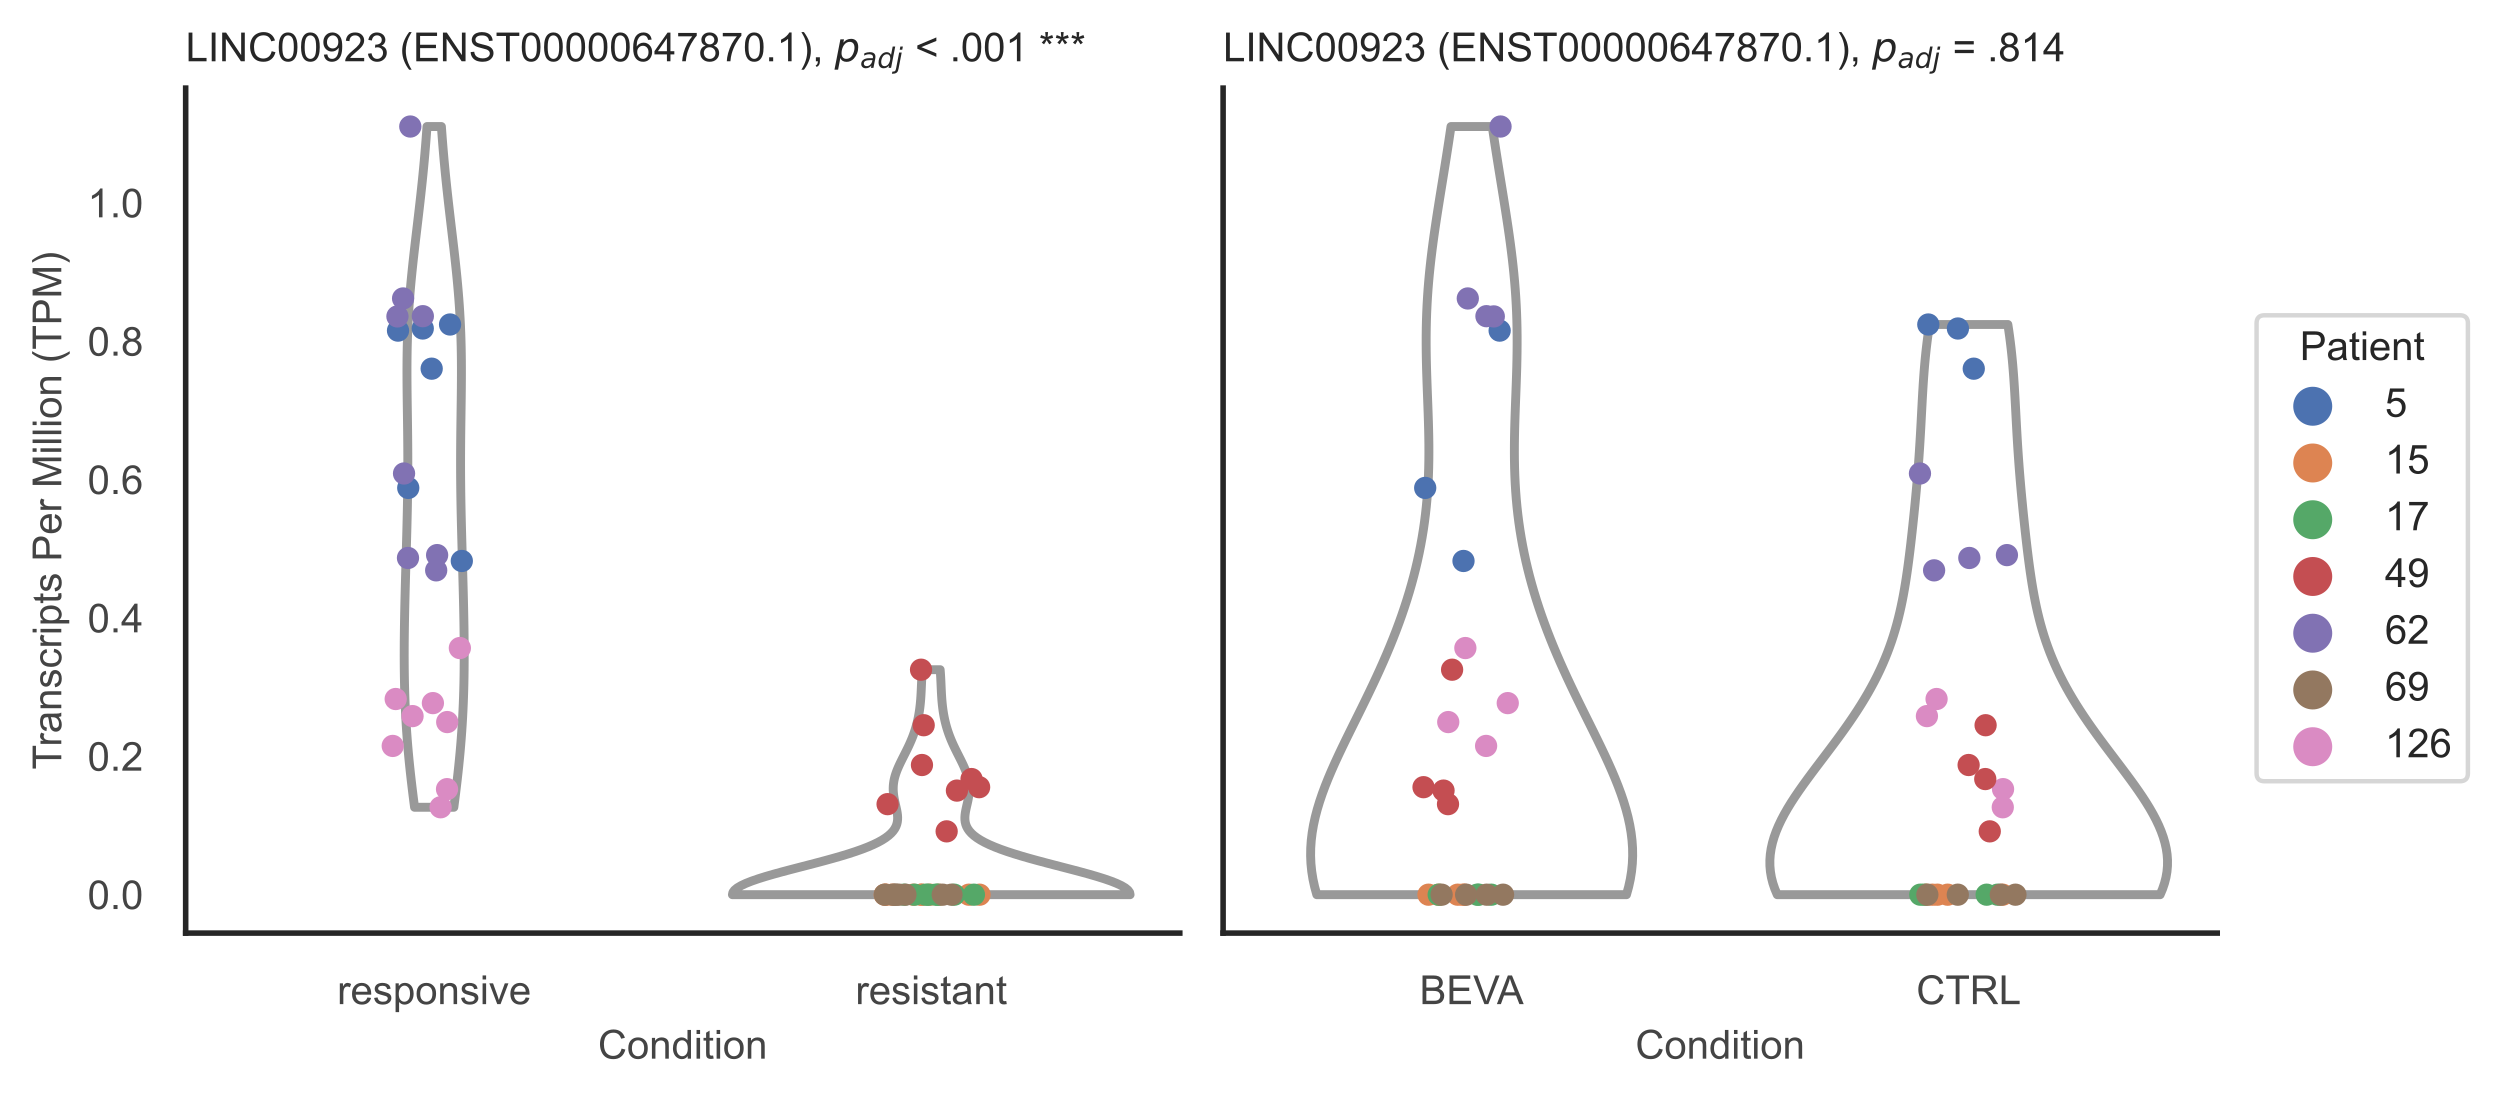 <?xml version="1.0" encoding="utf-8" standalone="no"?>
<!DOCTYPE svg PUBLIC "-//W3C//DTD SVG 1.1//EN"
  "http://www.w3.org/Graphics/SVG/1.1/DTD/svg11.dtd">
<!-- Created with matplotlib (https://matplotlib.org/) -->
<svg height="246.51pt" version="1.1" viewBox="0 0 560.896 246.51" width="560.896pt" xmlns="http://www.w3.org/2000/svg" xmlns:xlink="http://www.w3.org/1999/xlink">
 <defs>
  <style type="text/css">*{stroke-linecap:butt;stroke-linejoin:round;}</style>
 </defs>
 <g id="figure_1">
  <g id="patch_1">
   <path d="M 0 246.51 
L 560.896 246.51 
L 560.896 0 
L 0 0 
z
" style="fill:#ffffff;"/>
  </g>
  <g id="axes_1">
   <g id="patch_2">
    <path d="M 41.656 209.348 
L 264.694 209.348 
L 264.694 19.77 
L 41.656 19.77 
z
" style="fill:#ffffff;"/>
   </g>
   <g id="matplotlib.axis_1">
    <g id="xtick_1">
     <g id="text_1">
      <!-- responsive -->
      <g style="fill:#444444;" transform="translate(75.655 225.29)scale(0.09 -0.09)">
       <defs>
        <path d="M 6.5 0 
L 6.5 51.859 
L 14.406 51.859 
L 14.406 44 
Q 17.438 49.516 20 51.266 
Q 22.562 53.031 25.641 53.031 
Q 30.078 53.031 34.672 50.203 
L 31.641 42.047 
Q 28.422 43.953 25.203 43.953 
Q 22.312 43.953 20.016 42.219 
Q 17.719 40.484 16.75 37.406 
Q 15.281 32.719 15.281 27.156 
L 15.281 0 
z
" id="ArialMT-114"/>
        <path d="M 42.094 16.703 
L 51.172 15.578 
Q 49.031 7.625 43.219 3.219 
Q 37.406 -1.172 28.375 -1.172 
Q 17 -1.172 10.328 5.828 
Q 3.656 12.844 3.656 25.484 
Q 3.656 38.578 10.391 45.797 
Q 17.141 53.031 27.875 53.031 
Q 38.281 53.031 44.875 45.953 
Q 51.469 38.875 51.469 26.031 
Q 51.469 25.25 51.422 23.688 
L 12.75 23.688 
Q 13.234 15.141 17.578 10.594 
Q 21.922 6.062 28.422 6.062 
Q 33.25 6.062 36.672 8.594 
Q 40.094 11.141 42.094 16.703 
z
M 13.234 30.906 
L 42.188 30.906 
Q 41.609 37.453 38.875 40.719 
Q 34.672 45.797 27.984 45.797 
Q 21.922 45.797 17.797 41.75 
Q 13.672 37.703 13.234 30.906 
z
" id="ArialMT-101"/>
        <path d="M 3.078 15.484 
L 11.766 16.844 
Q 12.5 11.625 15.844 8.844 
Q 19.188 6.062 25.203 6.062 
Q 31.25 6.062 34.172 8.516 
Q 37.109 10.984 37.109 14.312 
Q 37.109 17.281 34.516 19 
Q 32.719 20.172 25.531 21.969 
Q 15.875 24.422 12.141 26.203 
Q 8.406 27.984 6.469 31.125 
Q 4.547 34.281 4.547 38.094 
Q 4.547 41.547 6.125 44.5 
Q 7.719 47.469 10.453 49.422 
Q 12.5 50.922 16.031 51.969 
Q 19.578 53.031 23.641 53.031 
Q 29.734 53.031 34.344 51.266 
Q 38.969 49.516 41.156 46.5 
Q 43.359 43.5 44.188 38.484 
L 35.594 37.312 
Q 35.016 41.312 32.203 43.547 
Q 29.391 45.797 24.266 45.797 
Q 18.219 45.797 15.625 43.797 
Q 13.031 41.797 13.031 39.109 
Q 13.031 37.406 14.109 36.031 
Q 15.188 34.625 17.484 33.688 
Q 18.797 33.203 25.25 31.453 
Q 34.578 28.953 38.25 27.359 
Q 41.938 25.781 44.031 22.75 
Q 46.141 19.734 46.141 15.234 
Q 46.141 10.844 43.578 6.953 
Q 41.016 3.078 36.172 0.953 
Q 31.344 -1.172 25.25 -1.172 
Q 15.141 -1.172 9.844 3.031 
Q 4.547 7.234 3.078 15.484 
z
" id="ArialMT-115"/>
        <path d="M 6.594 -19.875 
L 6.594 51.859 
L 14.594 51.859 
L 14.594 45.125 
Q 17.438 49.078 21 51.047 
Q 24.562 53.031 29.641 53.031 
Q 36.281 53.031 41.359 49.609 
Q 46.438 46.188 49.016 39.953 
Q 51.609 33.734 51.609 26.312 
Q 51.609 18.359 48.75 11.984 
Q 45.906 5.609 40.453 2.219 
Q 35.016 -1.172 29 -1.172 
Q 24.609 -1.172 21.109 0.688 
Q 17.625 2.547 15.375 5.375 
L 15.375 -19.875 
z
M 14.547 25.641 
Q 14.547 15.625 18.594 10.844 
Q 22.656 6.062 28.422 6.062 
Q 34.281 6.062 38.453 11.016 
Q 42.625 15.969 42.625 26.375 
Q 42.625 36.281 38.547 41.203 
Q 34.469 46.141 28.812 46.141 
Q 23.188 46.141 18.859 40.891 
Q 14.547 35.641 14.547 25.641 
z
" id="ArialMT-112"/>
        <path d="M 3.328 25.922 
Q 3.328 40.328 11.328 47.266 
Q 18.016 53.031 27.641 53.031 
Q 38.328 53.031 45.109 46.016 
Q 51.906 39.016 51.906 26.656 
Q 51.906 16.656 48.906 10.906 
Q 45.906 5.172 40.156 2 
Q 34.422 -1.172 27.641 -1.172 
Q 16.75 -1.172 10.031 5.812 
Q 3.328 12.797 3.328 25.922 
z
M 12.359 25.922 
Q 12.359 15.969 16.703 11.016 
Q 21.047 6.062 27.641 6.062 
Q 34.188 6.062 38.531 11.031 
Q 42.875 16.016 42.875 26.219 
Q 42.875 35.844 38.5 40.797 
Q 34.125 45.75 27.641 45.75 
Q 21.047 45.75 16.703 40.812 
Q 12.359 35.891 12.359 25.922 
z
" id="ArialMT-111"/>
        <path d="M 6.594 0 
L 6.594 51.859 
L 14.5 51.859 
L 14.5 44.484 
Q 20.219 53.031 31 53.031 
Q 35.688 53.031 39.625 51.344 
Q 43.562 49.656 45.516 46.922 
Q 47.469 44.188 48.25 40.438 
Q 48.734 37.984 48.734 31.891 
L 48.734 0 
L 39.938 0 
L 39.938 31.547 
Q 39.938 36.922 38.906 39.578 
Q 37.891 42.234 35.281 43.812 
Q 32.672 45.406 29.156 45.406 
Q 23.531 45.406 19.453 41.844 
Q 15.375 38.281 15.375 28.328 
L 15.375 0 
z
" id="ArialMT-110"/>
        <path d="M 6.641 61.469 
L 6.641 71.578 
L 15.438 71.578 
L 15.438 61.469 
z
M 6.641 0 
L 6.641 51.859 
L 15.438 51.859 
L 15.438 0 
z
" id="ArialMT-105"/>
        <path d="M 21 0 
L 1.266 51.859 
L 10.547 51.859 
L 21.688 20.797 
Q 23.484 15.766 25 10.359 
Q 26.172 14.453 28.266 20.219 
L 39.797 51.859 
L 48.828 51.859 
L 29.203 0 
z
" id="ArialMT-118"/>
       </defs>
       <use xlink:href="#ArialMT-114"/>
       <use x="33.301" xlink:href="#ArialMT-101"/>
       <use x="88.916" xlink:href="#ArialMT-115"/>
       <use x="138.916" xlink:href="#ArialMT-112"/>
       <use x="194.531" xlink:href="#ArialMT-111"/>
       <use x="250.146" xlink:href="#ArialMT-110"/>
       <use x="305.762" xlink:href="#ArialMT-115"/>
       <use x="355.762" xlink:href="#ArialMT-105"/>
       <use x="377.979" xlink:href="#ArialMT-118"/>
       <use x="427.979" xlink:href="#ArialMT-101"/>
      </g>
     </g>
    </g>
    <g id="xtick_2">
     <g id="text_2">
      <!-- resistant -->
      <g style="fill:#444444;" transform="translate(191.929 225.29)scale(0.09 -0.09)">
       <defs>
        <path d="M 25.781 7.859 
L 27.047 0.094 
Q 23.344 -0.688 20.406 -0.688 
Q 15.625 -0.688 12.984 0.828 
Q 10.359 2.344 9.281 4.812 
Q 8.203 7.281 8.203 15.188 
L 8.203 45.016 
L 1.766 45.016 
L 1.766 51.859 
L 8.203 51.859 
L 8.203 64.703 
L 16.938 69.969 
L 16.938 51.859 
L 25.781 51.859 
L 25.781 45.016 
L 16.938 45.016 
L 16.938 14.703 
Q 16.938 10.938 17.406 9.859 
Q 17.875 8.797 18.922 8.156 
Q 19.969 7.516 21.922 7.516 
Q 23.391 7.516 25.781 7.859 
z
" id="ArialMT-116"/>
        <path d="M 40.438 6.391 
Q 35.547 2.25 31.031 0.531 
Q 26.516 -1.172 21.344 -1.172 
Q 12.797 -1.172 8.203 3 
Q 3.609 7.172 3.609 13.672 
Q 3.609 17.484 5.344 20.625 
Q 7.078 23.781 9.891 25.688 
Q 12.703 27.594 16.219 28.562 
Q 18.797 29.25 24.031 29.891 
Q 34.672 31.156 39.703 32.906 
Q 39.75 34.719 39.75 35.203 
Q 39.75 40.578 37.25 42.781 
Q 33.891 45.75 27.25 45.75 
Q 21.047 45.75 18.094 43.578 
Q 15.141 41.406 13.719 35.891 
L 5.125 37.062 
Q 6.297 42.578 8.984 45.969 
Q 11.672 49.359 16.75 51.188 
Q 21.828 53.031 28.516 53.031 
Q 35.156 53.031 39.297 51.469 
Q 43.453 49.906 45.406 47.531 
Q 47.359 45.172 48.141 41.547 
Q 48.578 39.312 48.578 33.453 
L 48.578 21.734 
Q 48.578 9.469 49.141 6.219 
Q 49.703 2.984 51.375 0 
L 42.188 0 
Q 40.828 2.734 40.438 6.391 
z
M 39.703 26.031 
Q 34.906 24.078 25.344 22.703 
Q 19.922 21.922 17.672 20.938 
Q 15.438 19.969 14.203 18.094 
Q 12.984 16.219 12.984 13.922 
Q 12.984 10.406 15.641 8.062 
Q 18.312 5.719 23.438 5.719 
Q 28.516 5.719 32.469 7.938 
Q 36.422 10.156 38.281 14.016 
Q 39.703 17 39.703 22.797 
z
" id="ArialMT-97"/>
       </defs>
       <use xlink:href="#ArialMT-114"/>
       <use x="33.301" xlink:href="#ArialMT-101"/>
       <use x="88.916" xlink:href="#ArialMT-115"/>
       <use x="138.916" xlink:href="#ArialMT-105"/>
       <use x="161.133" xlink:href="#ArialMT-115"/>
       <use x="211.133" xlink:href="#ArialMT-116"/>
       <use x="238.916" xlink:href="#ArialMT-97"/>
       <use x="294.531" xlink:href="#ArialMT-110"/>
       <use x="350.146" xlink:href="#ArialMT-116"/>
      </g>
     </g>
    </g>
    <g id="text_3">
     <!-- Condition -->
     <g style="fill:#444444;" transform="translate(134.163 237.521)scale(0.09 -0.09)">
      <defs>
       <path d="M 58.797 25.094 
L 68.266 22.703 
Q 65.281 11.031 57.547 4.906 
Q 49.812 -1.219 38.625 -1.219 
Q 27.047 -1.219 19.797 3.484 
Q 12.547 8.203 8.766 17.141 
Q 4.984 26.078 4.984 36.328 
Q 4.984 47.516 9.25 55.828 
Q 13.531 64.156 21.406 68.469 
Q 29.297 72.797 38.766 72.797 
Q 49.516 72.797 56.828 67.328 
Q 64.156 61.859 67.047 51.953 
L 57.719 49.75 
Q 55.219 57.562 50.484 61.125 
Q 45.75 64.703 38.578 64.703 
Q 30.328 64.703 24.781 60.734 
Q 19.234 56.781 16.984 50.109 
Q 14.75 43.453 14.75 36.375 
Q 14.75 27.25 17.406 20.438 
Q 20.062 13.625 25.672 10.25 
Q 31.297 6.891 37.844 6.891 
Q 45.797 6.891 51.312 11.469 
Q 56.844 16.062 58.797 25.094 
z
" id="ArialMT-67"/>
       <path d="M 40.234 0 
L 40.234 6.547 
Q 35.297 -1.172 25.734 -1.172 
Q 19.531 -1.172 14.328 2.25 
Q 9.125 5.672 6.266 11.797 
Q 3.422 17.922 3.422 25.875 
Q 3.422 33.641 6 39.969 
Q 8.594 46.297 13.766 49.656 
Q 18.953 53.031 25.344 53.031 
Q 30.031 53.031 33.688 51.047 
Q 37.359 49.078 39.656 45.906 
L 39.656 71.578 
L 48.391 71.578 
L 48.391 0 
z
M 12.453 25.875 
Q 12.453 15.922 16.641 10.984 
Q 20.844 6.062 26.562 6.062 
Q 32.328 6.062 36.344 10.766 
Q 40.375 15.484 40.375 25.141 
Q 40.375 35.797 36.266 40.766 
Q 32.172 45.75 26.172 45.75 
Q 20.312 45.75 16.375 40.969 
Q 12.453 36.188 12.453 25.875 
z
" id="ArialMT-100"/>
      </defs>
      <use xlink:href="#ArialMT-67"/>
      <use x="72.217" xlink:href="#ArialMT-111"/>
      <use x="127.832" xlink:href="#ArialMT-110"/>
      <use x="183.447" xlink:href="#ArialMT-100"/>
      <use x="239.062" xlink:href="#ArialMT-105"/>
      <use x="261.279" xlink:href="#ArialMT-116"/>
      <use x="289.062" xlink:href="#ArialMT-105"/>
      <use x="311.279" xlink:href="#ArialMT-111"/>
      <use x="366.895" xlink:href="#ArialMT-110"/>
     </g>
    </g>
   </g>
   <g id="matplotlib.axis_2">
    <g id="ytick_1">
     <g id="text_4">
      <!-- 0.0 -->
      <g style="fill:#444444;" transform="translate(19.646 203.952)scale(0.09 -0.09)">
       <defs>
        <path d="M 4.156 35.297 
Q 4.156 48 6.766 55.734 
Q 9.375 63.484 14.516 67.672 
Q 19.672 71.875 27.484 71.875 
Q 33.25 71.875 37.594 69.547 
Q 41.938 67.234 44.766 62.859 
Q 47.609 58.5 49.219 52.219 
Q 50.828 45.953 50.828 35.297 
Q 50.828 22.703 48.234 14.969 
Q 45.656 7.234 40.5 3 
Q 35.359 -1.219 27.484 -1.219 
Q 17.141 -1.219 11.234 6.203 
Q 4.156 15.141 4.156 35.297 
z
M 13.188 35.297 
Q 13.188 17.672 17.312 11.828 
Q 21.438 6 27.484 6 
Q 33.547 6 37.672 11.859 
Q 41.797 17.719 41.797 35.297 
Q 41.797 52.984 37.672 58.781 
Q 33.547 64.594 27.391 64.594 
Q 21.344 64.594 17.719 59.469 
Q 13.188 52.938 13.188 35.297 
z
" id="ArialMT-48"/>
        <path d="M 9.078 0 
L 9.078 10.016 
L 19.094 10.016 
L 19.094 0 
z
" id="ArialMT-46"/>
       </defs>
       <use xlink:href="#ArialMT-48"/>
       <use x="55.615" xlink:href="#ArialMT-46"/>
       <use x="83.398" xlink:href="#ArialMT-48"/>
      </g>
     </g>
    </g>
    <g id="ytick_2">
     <g id="text_5">
      <!-- 0.2 -->
      <g style="fill:#444444;" transform="translate(19.646 172.913)scale(0.09 -0.09)">
       <defs>
        <path d="M 50.344 8.453 
L 50.344 0 
L 3.031 0 
Q 2.938 3.172 4.047 6.109 
Q 5.859 10.938 9.828 15.625 
Q 13.812 20.312 21.344 26.469 
Q 33.016 36.031 37.109 41.625 
Q 41.219 47.219 41.219 52.203 
Q 41.219 57.422 37.469 61 
Q 33.734 64.594 27.734 64.594 
Q 21.391 64.594 17.578 60.781 
Q 13.766 56.984 13.719 50.25 
L 4.688 51.172 
Q 5.609 61.281 11.656 66.578 
Q 17.719 71.875 27.938 71.875 
Q 38.234 71.875 44.234 66.156 
Q 50.25 60.453 50.25 52 
Q 50.25 47.703 48.484 43.547 
Q 46.734 39.406 42.656 34.812 
Q 38.578 30.219 29.109 22.219 
Q 21.188 15.578 18.938 13.203 
Q 16.703 10.844 15.234 8.453 
z
" id="ArialMT-50"/>
       </defs>
       <use xlink:href="#ArialMT-48"/>
       <use x="55.615" xlink:href="#ArialMT-46"/>
       <use x="83.398" xlink:href="#ArialMT-50"/>
      </g>
     </g>
    </g>
    <g id="ytick_3">
     <g id="text_6">
      <!-- 0.4 -->
      <g style="fill:#444444;" transform="translate(19.646 141.873)scale(0.09 -0.09)">
       <defs>
        <path d="M 32.328 0 
L 32.328 17.141 
L 1.266 17.141 
L 1.266 25.203 
L 33.938 71.578 
L 41.109 71.578 
L 41.109 25.203 
L 50.781 25.203 
L 50.781 17.141 
L 41.109 17.141 
L 41.109 0 
z
M 32.328 25.203 
L 32.328 57.469 
L 9.906 25.203 
z
" id="ArialMT-52"/>
       </defs>
       <use xlink:href="#ArialMT-48"/>
       <use x="55.615" xlink:href="#ArialMT-46"/>
       <use x="83.398" xlink:href="#ArialMT-52"/>
      </g>
     </g>
    </g>
    <g id="ytick_4">
     <g id="text_7">
      <!-- 0.6 -->
      <g style="fill:#444444;" transform="translate(19.646 110.834)scale(0.09 -0.09)">
       <defs>
        <path d="M 49.75 54.047 
L 41.016 53.375 
Q 39.844 58.547 37.703 60.891 
Q 34.125 64.656 28.906 64.656 
Q 24.703 64.656 21.531 62.312 
Q 17.391 59.281 14.984 53.469 
Q 12.594 47.656 12.5 36.922 
Q 15.672 41.75 20.266 44.094 
Q 24.859 46.438 29.891 46.438 
Q 38.672 46.438 44.844 39.969 
Q 51.031 33.5 51.031 23.25 
Q 51.031 16.5 48.125 10.719 
Q 45.219 4.938 40.141 1.859 
Q 35.062 -1.219 28.609 -1.219 
Q 17.625 -1.219 10.688 6.859 
Q 3.766 14.938 3.766 33.5 
Q 3.766 54.25 11.422 63.672 
Q 18.109 71.875 29.438 71.875 
Q 37.891 71.875 43.281 67.141 
Q 48.688 62.406 49.75 54.047 
z
M 13.875 23.188 
Q 13.875 18.656 15.797 14.5 
Q 17.719 10.359 21.188 8.172 
Q 24.656 6 28.469 6 
Q 34.031 6 38.031 10.484 
Q 42.047 14.984 42.047 22.703 
Q 42.047 30.125 38.078 34.391 
Q 34.125 38.672 28.125 38.672 
Q 22.172 38.672 18.016 34.391 
Q 13.875 30.125 13.875 23.188 
z
" id="ArialMT-54"/>
       </defs>
       <use xlink:href="#ArialMT-48"/>
       <use x="55.615" xlink:href="#ArialMT-46"/>
       <use x="83.398" xlink:href="#ArialMT-54"/>
      </g>
     </g>
    </g>
    <g id="ytick_5">
     <g id="text_8">
      <!-- 0.8 -->
      <g style="fill:#444444;" transform="translate(19.646 79.794)scale(0.09 -0.09)">
       <defs>
        <path d="M 17.672 38.812 
Q 12.203 40.828 9.562 44.531 
Q 6.938 48.25 6.938 53.422 
Q 6.938 61.234 12.547 66.547 
Q 18.172 71.875 27.484 71.875 
Q 36.859 71.875 42.578 66.422 
Q 48.297 60.984 48.297 53.172 
Q 48.297 48.188 45.672 44.5 
Q 43.062 40.828 37.75 38.812 
Q 44.344 36.672 47.781 31.875 
Q 51.219 27.094 51.219 20.453 
Q 51.219 11.281 44.719 5.031 
Q 38.234 -1.219 27.641 -1.219 
Q 17.047 -1.219 10.547 5.047 
Q 4.047 11.328 4.047 20.703 
Q 4.047 27.688 7.594 32.391 
Q 11.141 37.109 17.672 38.812 
z
M 15.922 53.719 
Q 15.922 48.641 19.188 45.406 
Q 22.469 42.188 27.688 42.188 
Q 32.766 42.188 36.016 45.375 
Q 39.266 48.578 39.266 53.219 
Q 39.266 58.062 35.906 61.359 
Q 32.562 64.656 27.594 64.656 
Q 22.562 64.656 19.234 61.422 
Q 15.922 58.203 15.922 53.719 
z
M 13.094 20.656 
Q 13.094 16.891 14.875 13.375 
Q 16.656 9.859 20.172 7.922 
Q 23.688 6 27.734 6 
Q 34.031 6 38.125 10.047 
Q 42.234 14.109 42.234 20.359 
Q 42.234 26.703 38.016 30.859 
Q 33.797 35.016 27.438 35.016 
Q 21.234 35.016 17.156 30.906 
Q 13.094 26.812 13.094 20.656 
z
" id="ArialMT-56"/>
       </defs>
       <use xlink:href="#ArialMT-48"/>
       <use x="55.615" xlink:href="#ArialMT-46"/>
       <use x="83.398" xlink:href="#ArialMT-56"/>
      </g>
     </g>
    </g>
    <g id="ytick_6">
     <g id="text_9">
      <!-- 1.0 -->
      <g style="fill:#444444;" transform="translate(19.646 48.755)scale(0.09 -0.09)">
       <defs>
        <path d="M 37.25 0 
L 28.469 0 
L 28.469 56 
Q 25.297 52.984 20.141 49.953 
Q 14.984 46.922 10.891 45.406 
L 10.891 53.906 
Q 18.266 57.375 23.781 62.297 
Q 29.297 67.234 31.594 71.875 
L 37.25 71.875 
z
" id="ArialMT-49"/>
       </defs>
       <use xlink:href="#ArialMT-49"/>
       <use x="55.615" xlink:href="#ArialMT-46"/>
       <use x="83.398" xlink:href="#ArialMT-48"/>
      </g>
     </g>
    </g>
    <g id="text_10">
     <!-- Transcripts Per Million (TPM) -->
     <g style="fill:#444444;" transform="translate(13.752 172.644)rotate(-90)scale(0.09 -0.09)">
      <defs>
       <path d="M 25.922 0 
L 25.922 63.141 
L 2.344 63.141 
L 2.344 71.578 
L 59.078 71.578 
L 59.078 63.141 
L 35.406 63.141 
L 35.406 0 
z
" id="ArialMT-84"/>
       <path d="M 40.438 19 
L 49.078 17.875 
Q 47.656 8.938 41.812 3.875 
Q 35.984 -1.172 27.484 -1.172 
Q 16.844 -1.172 10.375 5.781 
Q 3.906 12.75 3.906 25.734 
Q 3.906 34.125 6.688 40.422 
Q 9.469 46.734 15.156 49.875 
Q 20.844 53.031 27.547 53.031 
Q 35.984 53.031 41.359 48.75 
Q 46.734 44.484 48.25 36.625 
L 39.703 35.297 
Q 38.484 40.531 35.375 43.156 
Q 32.281 45.797 27.875 45.797 
Q 21.234 45.797 17.078 41.031 
Q 12.938 36.281 12.938 25.984 
Q 12.938 15.531 16.938 10.797 
Q 20.953 6.062 27.391 6.062 
Q 32.562 6.062 36.031 9.234 
Q 39.5 12.406 40.438 19 
z
" id="ArialMT-99"/>
       <path id="ArialMT-32"/>
       <path d="M 7.719 0 
L 7.719 71.578 
L 34.719 71.578 
Q 41.844 71.578 45.609 70.906 
Q 50.875 70.016 54.438 67.547 
Q 58.016 65.094 60.188 60.641 
Q 62.359 56.203 62.359 50.875 
Q 62.359 41.75 56.547 35.422 
Q 50.734 29.109 35.547 29.109 
L 17.188 29.109 
L 17.188 0 
z
M 17.188 37.547 
L 35.688 37.547 
Q 44.875 37.547 48.734 40.969 
Q 52.594 44.391 52.594 50.594 
Q 52.594 55.078 50.312 58.266 
Q 48.047 61.469 44.344 62.5 
Q 41.938 63.141 35.5 63.141 
L 17.188 63.141 
z
" id="ArialMT-80"/>
       <path d="M 7.422 0 
L 7.422 71.578 
L 21.688 71.578 
L 38.625 20.906 
Q 40.969 13.812 42.047 10.297 
Q 43.266 14.203 45.844 21.781 
L 62.984 71.578 
L 75.734 71.578 
L 75.734 0 
L 66.609 0 
L 66.609 59.906 
L 45.797 0 
L 37.25 0 
L 16.547 60.938 
L 16.547 0 
z
" id="ArialMT-77"/>
       <path d="M 6.391 0 
L 6.391 71.578 
L 15.188 71.578 
L 15.188 0 
z
" id="ArialMT-108"/>
       <path d="M 23.391 -21.047 
Q 16.109 -11.859 11.078 0.438 
Q 6.062 12.75 6.062 25.922 
Q 6.062 37.547 9.812 48.188 
Q 14.203 60.547 23.391 72.797 
L 29.688 72.797 
Q 23.781 62.641 21.875 58.297 
Q 18.891 51.562 17.188 44.234 
Q 15.094 35.109 15.094 25.875 
Q 15.094 2.391 29.688 -21.047 
z
" id="ArialMT-40"/>
       <path d="M 12.359 -21.047 
L 6.062 -21.047 
Q 20.656 2.391 20.656 25.875 
Q 20.656 35.062 18.562 44.094 
Q 16.891 51.422 13.922 58.156 
Q 12.016 62.547 6.062 72.797 
L 12.359 72.797 
Q 21.531 60.547 25.922 48.188 
Q 29.688 37.547 29.688 25.922 
Q 29.688 12.75 24.625 0.438 
Q 19.578 -11.859 12.359 -21.047 
z
" id="ArialMT-41"/>
      </defs>
      <use xlink:href="#ArialMT-84"/>
      <use x="57.334" xlink:href="#ArialMT-114"/>
      <use x="90.635" xlink:href="#ArialMT-97"/>
      <use x="146.25" xlink:href="#ArialMT-110"/>
      <use x="201.865" xlink:href="#ArialMT-115"/>
      <use x="251.865" xlink:href="#ArialMT-99"/>
      <use x="301.865" xlink:href="#ArialMT-114"/>
      <use x="335.166" xlink:href="#ArialMT-105"/>
      <use x="357.383" xlink:href="#ArialMT-112"/>
      <use x="412.998" xlink:href="#ArialMT-116"/>
      <use x="440.781" xlink:href="#ArialMT-115"/>
      <use x="490.781" xlink:href="#ArialMT-32"/>
      <use x="518.564" xlink:href="#ArialMT-80"/>
      <use x="585.264" xlink:href="#ArialMT-101"/>
      <use x="640.879" xlink:href="#ArialMT-114"/>
      <use x="674.18" xlink:href="#ArialMT-32"/>
      <use x="701.963" xlink:href="#ArialMT-77"/>
      <use x="785.264" xlink:href="#ArialMT-105"/>
      <use x="807.48" xlink:href="#ArialMT-108"/>
      <use x="829.697" xlink:href="#ArialMT-108"/>
      <use x="851.914" xlink:href="#ArialMT-105"/>
      <use x="874.131" xlink:href="#ArialMT-111"/>
      <use x="929.746" xlink:href="#ArialMT-110"/>
      <use x="985.361" xlink:href="#ArialMT-32"/>
      <use x="1013.145" xlink:href="#ArialMT-40"/>
      <use x="1046.445" xlink:href="#ArialMT-84"/>
      <use x="1107.529" xlink:href="#ArialMT-80"/>
      <use x="1174.229" xlink:href="#ArialMT-77"/>
      <use x="1257.529" xlink:href="#ArialMT-41"/>
     </g>
    </g>
   </g>
   <g id="PolyCollection_1">
    <defs>
     <path d="M 101.822 -65.393 
L 93.009 -65.393 
L 92.81 -66.935 
L 92.617 -68.478 
L 92.429 -70.021 
L 92.248 -71.564 
L 92.075 -73.106 
L 91.91 -74.649 
L 91.755 -76.192 
L 91.609 -77.734 
L 91.474 -79.277 
L 91.35 -80.82 
L 91.237 -82.363 
L 91.135 -83.905 
L 91.044 -85.448 
L 90.965 -86.991 
L 90.896 -88.534 
L 90.838 -90.076 
L 90.79 -91.619 
L 90.751 -93.162 
L 90.722 -94.704 
L 90.702 -96.247 
L 90.69 -97.79 
L 90.685 -99.333 
L 90.687 -100.875 
L 90.695 -102.418 
L 90.71 -103.961 
L 90.729 -105.504 
L 90.753 -107.046 
L 90.781 -108.589 
L 90.813 -110.132 
L 90.847 -111.674 
L 90.885 -113.217 
L 90.924 -114.76 
L 90.966 -116.303 
L 91.008 -117.845 
L 91.052 -119.388 
L 91.096 -120.931 
L 91.14 -122.474 
L 91.184 -124.016 
L 91.226 -125.559 
L 91.267 -127.102 
L 91.306 -128.644 
L 91.343 -130.187 
L 91.377 -131.73 
L 91.407 -133.273 
L 91.433 -134.815 
L 91.456 -136.358 
L 91.473 -137.901 
L 91.486 -139.444 
L 91.494 -140.986 
L 91.497 -142.529 
L 91.495 -144.072 
L 91.488 -145.614 
L 91.477 -147.157 
L 91.463 -148.7 
L 91.445 -150.243 
L 91.425 -151.785 
L 91.403 -153.328 
L 91.382 -154.871 
L 91.36 -156.413 
L 91.341 -157.956 
L 91.325 -159.499 
L 91.314 -161.042 
L 91.308 -162.584 
L 91.309 -164.127 
L 91.318 -165.67 
L 91.337 -167.213 
L 91.365 -168.755 
L 91.405 -170.298 
L 91.456 -171.841 
L 91.52 -173.383 
L 91.596 -174.926 
L 91.684 -176.469 
L 91.785 -178.012 
L 91.898 -179.554 
L 92.022 -181.097 
L 92.158 -182.64 
L 92.303 -184.183 
L 92.458 -185.725 
L 92.62 -187.268 
L 92.789 -188.811 
L 92.963 -190.353 
L 93.142 -191.896 
L 93.323 -193.439 
L 93.506 -194.982 
L 93.688 -196.524 
L 93.87 -198.067 
L 94.05 -199.61 
L 94.227 -201.153 
L 94.4 -202.695 
L 94.568 -204.238 
L 94.731 -205.781 
L 94.888 -207.323 
L 95.038 -208.866 
L 95.182 -210.409 
L 95.319 -211.952 
L 95.449 -213.494 
L 95.573 -215.037 
L 95.69 -216.58 
L 95.8 -218.122 
L 99.031 -218.122 
L 99.031 -218.122 
L 99.141 -216.58 
L 99.258 -215.037 
L 99.382 -213.494 
L 99.512 -211.952 
L 99.649 -210.409 
L 99.793 -208.866 
L 99.943 -207.323 
L 100.1 -205.781 
L 100.263 -204.238 
L 100.431 -202.695 
L 100.604 -201.153 
L 100.781 -199.61 
L 100.96 -198.067 
L 101.142 -196.524 
L 101.325 -194.982 
L 101.508 -193.439 
L 101.689 -191.896 
L 101.868 -190.353 
L 102.042 -188.811 
L 102.211 -187.268 
L 102.373 -185.725 
L 102.528 -184.183 
L 102.673 -182.64 
L 102.808 -181.097 
L 102.933 -179.554 
L 103.046 -178.012 
L 103.147 -176.469 
L 103.235 -174.926 
L 103.311 -173.383 
L 103.375 -171.841 
L 103.426 -170.298 
L 103.466 -168.755 
L 103.494 -167.213 
L 103.513 -165.67 
L 103.522 -164.127 
L 103.523 -162.584 
L 103.517 -161.042 
L 103.506 -159.499 
L 103.49 -157.956 
L 103.471 -156.413 
L 103.449 -154.871 
L 103.428 -153.328 
L 103.406 -151.785 
L 103.386 -150.243 
L 103.368 -148.7 
L 103.354 -147.157 
L 103.343 -145.614 
L 103.336 -144.072 
L 103.334 -142.529 
L 103.337 -140.986 
L 103.345 -139.444 
L 103.358 -137.901 
L 103.375 -136.358 
L 103.397 -134.815 
L 103.424 -133.273 
L 103.454 -131.73 
L 103.488 -130.187 
L 103.524 -128.644 
L 103.564 -127.102 
L 103.605 -125.559 
L 103.647 -124.016 
L 103.691 -122.474 
L 103.735 -120.931 
L 103.779 -119.388 
L 103.823 -117.845 
L 103.865 -116.303 
L 103.907 -114.76 
L 103.946 -113.217 
L 103.984 -111.674 
L 104.018 -110.132 
L 104.05 -108.589 
L 104.078 -107.046 
L 104.102 -105.504 
L 104.121 -103.961 
L 104.135 -102.418 
L 104.144 -100.875 
L 104.146 -99.333 
L 104.141 -97.79 
L 104.129 -96.247 
L 104.109 -94.704 
L 104.08 -93.162 
L 104.041 -91.619 
L 103.993 -90.076 
L 103.935 -88.534 
L 103.866 -86.991 
L 103.787 -85.448 
L 103.696 -83.905 
L 103.594 -82.363 
L 103.481 -80.82 
L 103.357 -79.277 
L 103.222 -77.734 
L 103.076 -76.192 
L 102.921 -74.649 
L 102.756 -73.106 
L 102.583 -71.564 
L 102.402 -70.021 
L 102.214 -68.478 
L 102.021 -66.935 
L 101.822 -65.393 
z
" id="m25d57d3d9e" style="stroke:#999999;stroke-width:2;"/>
    </defs>
    <g clip-path="url(#p59d3821f69)">
     <use style="fill:#ffffff;stroke:#999999;stroke-width:2;" x="0" xlink:href="#m25d57d3d9e" y="246.51"/>
    </g>
   </g>
   <g id="PolyCollection_2">
    <defs>
     <path d="M 253.542 -45.779 
L 164.327 -45.779 
L 164.428 -46.289 
L 164.792 -46.799 
L 165.411 -47.308 
L 166.273 -47.818 
L 167.36 -48.328 
L 168.653 -48.838 
L 170.127 -49.348 
L 171.756 -49.858 
L 173.511 -50.368 
L 175.364 -50.878 
L 177.285 -51.387 
L 179.245 -51.897 
L 181.214 -52.407 
L 183.168 -52.917 
L 185.082 -53.427 
L 186.933 -53.937 
L 188.703 -54.447 
L 190.377 -54.957 
L 191.94 -55.466 
L 193.384 -55.976 
L 194.702 -56.486 
L 195.89 -56.996 
L 196.947 -57.506 
L 197.875 -58.016 
L 198.676 -58.526 
L 199.356 -59.036 
L 199.921 -59.545 
L 200.379 -60.055 
L 200.739 -60.565 
L 201.01 -61.075 
L 201.201 -61.585 
L 201.321 -62.095 
L 201.382 -62.605 
L 201.392 -63.115 
L 201.36 -63.625 
L 201.295 -64.134 
L 201.206 -64.644 
L 201.1 -65.154 
L 200.986 -65.664 
L 200.868 -66.174 
L 200.754 -66.684 
L 200.649 -67.194 
L 200.558 -67.704 
L 200.484 -68.213 
L 200.431 -68.723 
L 200.401 -69.233 
L 200.398 -69.743 
L 200.42 -70.253 
L 200.471 -70.763 
L 200.548 -71.273 
L 200.653 -71.783 
L 200.783 -72.292 
L 200.938 -72.802 
L 201.114 -73.312 
L 201.311 -73.822 
L 201.525 -74.332 
L 201.754 -74.842 
L 201.994 -75.352 
L 202.243 -75.862 
L 202.497 -76.371 
L 202.755 -76.881 
L 203.013 -77.391 
L 203.269 -77.901 
L 203.522 -78.411 
L 203.768 -78.921 
L 204.006 -79.431 
L 204.235 -79.941 
L 204.454 -80.451 
L 204.663 -80.96 
L 204.86 -81.47 
L 205.046 -81.98 
L 205.219 -82.49 
L 205.381 -83 
L 205.531 -83.51 
L 205.67 -84.02 
L 205.798 -84.53 
L 205.916 -85.039 
L 206.023 -85.549 
L 206.12 -86.059 
L 206.207 -86.569 
L 206.286 -87.079 
L 206.356 -87.589 
L 206.418 -88.099 
L 206.473 -88.609 
L 206.521 -89.118 
L 206.563 -89.628 
L 206.599 -90.138 
L 206.631 -90.648 
L 206.659 -91.158 
L 206.684 -91.668 
L 206.707 -92.178 
L 206.729 -92.688 
L 206.752 -93.198 
L 206.775 -93.707 
L 206.801 -94.217 
L 206.829 -94.727 
L 206.861 -95.237 
L 206.898 -95.747 
L 206.939 -96.257 
L 210.93 -96.257 
L 210.93 -96.257 
L 210.971 -95.747 
L 211.008 -95.237 
L 211.04 -94.727 
L 211.068 -94.217 
L 211.094 -93.707 
L 211.117 -93.198 
L 211.14 -92.688 
L 211.162 -92.178 
L 211.185 -91.668 
L 211.21 -91.158 
L 211.238 -90.648 
L 211.27 -90.138 
L 211.306 -89.628 
L 211.348 -89.118 
L 211.396 -88.609 
L 211.451 -88.099 
L 211.513 -87.589 
L 211.583 -87.079 
L 211.662 -86.569 
L 211.749 -86.059 
L 211.847 -85.549 
L 211.953 -85.039 
L 212.071 -84.53 
L 212.199 -84.02 
L 212.338 -83.51 
L 212.488 -83 
L 212.65 -82.49 
L 212.824 -81.98 
L 213.009 -81.47 
L 213.206 -80.96 
L 213.415 -80.451 
L 213.634 -79.941 
L 213.863 -79.431 
L 214.102 -78.921 
L 214.347 -78.411 
L 214.6 -77.901 
L 214.856 -77.391 
L 215.114 -76.881 
L 215.372 -76.371 
L 215.626 -75.862 
L 215.875 -75.352 
L 216.115 -74.842 
L 216.344 -74.332 
L 216.558 -73.822 
L 216.755 -73.312 
L 216.931 -72.802 
L 217.086 -72.292 
L 217.216 -71.783 
L 217.321 -71.273 
L 217.398 -70.763 
L 217.449 -70.253 
L 217.472 -69.743 
L 217.468 -69.233 
L 217.438 -68.723 
L 217.385 -68.213 
L 217.311 -67.704 
L 217.22 -67.194 
L 217.115 -66.684 
L 217.001 -66.174 
L 216.883 -65.664 
L 216.769 -65.154 
L 216.663 -64.644 
L 216.574 -64.134 
L 216.509 -63.625 
L 216.477 -63.115 
L 216.487 -62.605 
L 216.548 -62.095 
L 216.668 -61.585 
L 216.859 -61.075 
L 217.13 -60.565 
L 217.49 -60.055 
L 217.948 -59.545 
L 218.513 -59.036 
L 219.193 -58.526 
L 219.994 -58.016 
L 220.922 -57.506 
L 221.979 -56.996 
L 223.167 -56.486 
L 224.485 -55.976 
L 225.929 -55.466 
L 227.492 -54.957 
L 229.166 -54.447 
L 230.936 -53.937 
L 232.787 -53.427 
L 234.701 -52.917 
L 236.655 -52.407 
L 238.624 -51.897 
L 240.584 -51.387 
L 242.505 -50.878 
L 244.358 -50.368 
L 246.113 -49.858 
L 247.742 -49.348 
L 249.216 -48.838 
L 250.509 -48.328 
L 251.596 -47.818 
L 252.458 -47.308 
L 253.077 -46.799 
L 253.441 -46.289 
L 253.542 -45.779 
z
" id="m939df22889" style="stroke:#999999;stroke-width:2;"/>
    </defs>
    <g clip-path="url(#p59d3821f69)">
     <use style="fill:#ffffff;stroke:#999999;stroke-width:2;" x="0" xlink:href="#m939df22889" y="246.51"/>
    </g>
   </g>
   <g id="PathCollection_1"/>
   <g id="PathCollection_2"/>
   <g id="PathCollection_3"/>
   <g id="PathCollection_4"/>
   <g id="PathCollection_5"/>
   <g id="PathCollection_6"/>
   <g id="PathCollection_7"/>
   <g id="patch_3">
    <path d="M 41.656 209.348 
L 41.656 19.77 
" style="fill:none;stroke:#262626;stroke-linecap:square;stroke-linejoin:miter;stroke-width:1.25;"/>
   </g>
   <g id="patch_4">
    <path d="M 41.656 209.348 
L 264.694 209.348 
" style="fill:none;stroke:#262626;stroke-linecap:square;stroke-linejoin:miter;stroke-width:1.25;"/>
   </g>
   <g id="PathCollection_8">
    <defs>
     <path d="M 0 2.5 
C 0.663 2.5 1.299 2.237 1.768 1.768 
C 2.237 1.299 2.5 0.663 2.5 -0 
C 2.5 -0.663 2.237 -1.299 1.768 -1.768 
C 1.299 -2.237 0.663 -2.5 0 -2.5 
C -0.663 -2.5 -1.299 -2.237 -1.768 -1.768 
C -2.237 -1.299 -2.5 -0.663 -2.5 0 
C -2.5 0.663 -2.237 1.299 -1.768 1.768 
C -1.299 2.237 -0.663 2.5 0 2.5 
z
" id="C0_0_ace5ba5bd4"/>
    </defs>
    <g clip-path="url(#p59d3821f69)">
     <use style="fill:#da8bc3;" x="97.126" xlink:href="#C0_0_ace5ba5bd4" y="157.749"/>
    </g>
    <g clip-path="url(#p59d3821f69)">
     <use style="fill:#da8bc3;" x="88.113" xlink:href="#C0_0_ace5ba5bd4" y="167.356"/>
    </g>
    <g clip-path="url(#p59d3821f69)">
     <use style="fill:#da8bc3;" x="100.337" xlink:href="#C0_0_ace5ba5bd4" y="162.002"/>
    </g>
    <g clip-path="url(#p59d3821f69)">
     <use style="fill:#da8bc3;" x="103.174" xlink:href="#C0_0_ace5ba5bd4" y="145.395"/>
    </g>
    <g clip-path="url(#p59d3821f69)">
     <use style="fill:#da8bc3;" x="92.557" xlink:href="#C0_0_ace5ba5bd4" y="160.663"/>
    </g>
    <g clip-path="url(#p59d3821f69)">
     <use style="fill:#da8bc3;" x="88.779" xlink:href="#C0_0_ace5ba5bd4" y="156.83"/>
    </g>
    <g clip-path="url(#p59d3821f69)">
     <use style="fill:#da8bc3;" x="98.853" xlink:href="#C0_0_ace5ba5bd4" y="181.117"/>
    </g>
    <g clip-path="url(#p59d3821f69)">
     <use style="fill:#da8bc3;" x="100.295" xlink:href="#C0_0_ace5ba5bd4" y="177.051"/>
    </g>
    <g clip-path="url(#p59d3821f69)">
     <use style="fill:#4c72b0;" x="89.297" xlink:href="#C0_0_ace5ba5bd4" y="74.176"/>
    </g>
    <g clip-path="url(#p59d3821f69)">
     <use style="fill:#4c72b0;" x="91.595" xlink:href="#C0_0_ace5ba5bd4" y="109.47"/>
    </g>
    <g clip-path="url(#p59d3821f69)">
     <use style="fill:#4c72b0;" x="103.612" xlink:href="#C0_0_ace5ba5bd4" y="125.858"/>
    </g>
    <g clip-path="url(#p59d3821f69)">
     <use style="fill:#4c72b0;" x="96.851" xlink:href="#C0_0_ace5ba5bd4" y="82.718"/>
    </g>
    <g clip-path="url(#p59d3821f69)">
     <use style="fill:#4c72b0;" x="100.976" xlink:href="#C0_0_ace5ba5bd4" y="72.804"/>
    </g>
    <g clip-path="url(#p59d3821f69)">
     <use style="fill:#4c72b0;" x="94.85" xlink:href="#C0_0_ace5ba5bd4" y="73.702"/>
    </g>
    <g clip-path="url(#p59d3821f69)">
     <use style="fill:#8172b3;" x="89.17" xlink:href="#C0_0_ace5ba5bd4" y="70.991"/>
    </g>
    <g clip-path="url(#p59d3821f69)">
     <use style="fill:#8172b3;" x="92.052" xlink:href="#C0_0_ace5ba5bd4" y="28.387"/>
    </g>
    <g clip-path="url(#p59d3821f69)">
     <use style="fill:#8172b3;" x="90.437" xlink:href="#C0_0_ace5ba5bd4" y="66.962"/>
    </g>
    <g clip-path="url(#p59d3821f69)">
     <use style="fill:#8172b3;" x="94.867" xlink:href="#C0_0_ace5ba5bd4" y="70.939"/>
    </g>
    <g clip-path="url(#p59d3821f69)">
     <use style="fill:#8172b3;" x="98.072" xlink:href="#C0_0_ace5ba5bd4" y="124.542"/>
    </g>
    <g clip-path="url(#p59d3821f69)">
     <use style="fill:#8172b3;" x="90.652" xlink:href="#C0_0_ace5ba5bd4" y="106.232"/>
    </g>
    <g clip-path="url(#p59d3821f69)">
     <use style="fill:#8172b3;" x="91.536" xlink:href="#C0_0_ace5ba5bd4" y="125.186"/>
    </g>
    <g clip-path="url(#p59d3821f69)">
     <use style="fill:#8172b3;" x="97.862" xlink:href="#C0_0_ace5ba5bd4" y="127.964"/>
    </g>
   </g>
   <g id="PathCollection_9">
    <defs>
     <path d="M 0 2.5 
C 0.663 2.5 1.299 2.237 1.768 1.768 
C 2.237 1.299 2.5 0.663 2.5 -0 
C 2.5 -0.663 2.237 -1.299 1.768 -1.768 
C 1.299 -2.237 0.663 -2.5 0 -2.5 
C -0.663 -2.5 -1.299 -2.237 -1.768 -1.768 
C -2.237 -1.299 -2.5 -0.663 -2.5 0 
C -2.5 0.663 -2.237 1.299 -1.768 1.768 
C -1.299 2.237 -0.663 2.5 0 2.5 
z
" id="C1_0_5d9d348965"/>
    </defs>
    <g clip-path="url(#p59d3821f69)">
     <use style="fill:#dd8452;" x="206.783" xlink:href="#C1_0_5d9d348965" y="200.731"/>
    </g>
    <g clip-path="url(#p59d3821f69)">
     <use style="fill:#dd8452;" x="206.707" xlink:href="#C1_0_5d9d348965" y="200.731"/>
    </g>
    <g clip-path="url(#p59d3821f69)">
     <use style="fill:#dd8452;" x="198.516" xlink:href="#C1_0_5d9d348965" y="200.731"/>
    </g>
    <g clip-path="url(#p59d3821f69)">
     <use style="fill:#dd8452;" x="200.22" xlink:href="#C1_0_5d9d348965" y="200.731"/>
    </g>
    <g clip-path="url(#p59d3821f69)">
     <use style="fill:#dd8452;" x="219.77" xlink:href="#C1_0_5d9d348965" y="200.731"/>
    </g>
    <g clip-path="url(#p59d3821f69)">
     <use style="fill:#dd8452;" x="198.81" xlink:href="#C1_0_5d9d348965" y="200.731"/>
    </g>
    <g clip-path="url(#p59d3821f69)">
     <use style="fill:#dd8452;" x="204.907" xlink:href="#C1_0_5d9d348965" y="200.731"/>
    </g>
    <g clip-path="url(#p59d3821f69)">
     <use style="fill:#dd8452;" x="208.648" xlink:href="#C1_0_5d9d348965" y="200.731"/>
    </g>
    <g clip-path="url(#p59d3821f69)">
     <use style="fill:#dd8452;" x="210.638" xlink:href="#C1_0_5d9d348965" y="200.731"/>
    </g>
    <g clip-path="url(#p59d3821f69)">
     <use style="fill:#dd8452;" x="217.381" xlink:href="#C1_0_5d9d348965" y="200.731"/>
    </g>
    <g clip-path="url(#p59d3821f69)">
     <use style="fill:#55a868;" x="202.848" xlink:href="#C1_0_5d9d348965" y="200.731"/>
    </g>
    <g clip-path="url(#p59d3821f69)">
     <use style="fill:#55a868;" x="218.508" xlink:href="#C1_0_5d9d348965" y="200.731"/>
    </g>
    <g clip-path="url(#p59d3821f69)">
     <use style="fill:#55a868;" x="214.077" xlink:href="#C1_0_5d9d348965" y="200.731"/>
    </g>
    <g clip-path="url(#p59d3821f69)">
     <use style="fill:#55a868;" x="208.296" xlink:href="#C1_0_5d9d348965" y="200.731"/>
    </g>
    <g clip-path="url(#p59d3821f69)">
     <use style="fill:#55a868;" x="207.729" xlink:href="#C1_0_5d9d348965" y="200.731"/>
    </g>
    <g clip-path="url(#p59d3821f69)">
     <use style="fill:#55a868;" x="205.182" xlink:href="#C1_0_5d9d348965" y="200.731"/>
    </g>
    <g clip-path="url(#p59d3821f69)">
     <use style="fill:#55a868;" x="209.95" xlink:href="#C1_0_5d9d348965" y="200.731"/>
    </g>
    <g clip-path="url(#p59d3821f69)">
     <use style="fill:#55a868;" x="210.445" xlink:href="#C1_0_5d9d348965" y="200.731"/>
    </g>
    <g clip-path="url(#p59d3821f69)">
     <use style="fill:#c44e52;" x="199.138" xlink:href="#C1_0_5d9d348965" y="180.417"/>
    </g>
    <g clip-path="url(#p59d3821f69)">
     <use style="fill:#c44e52;" x="214.695" xlink:href="#C1_0_5d9d348965" y="177.376"/>
    </g>
    <g clip-path="url(#p59d3821f69)">
     <use style="fill:#c44e52;" x="219.673" xlink:href="#C1_0_5d9d348965" y="176.61"/>
    </g>
    <g clip-path="url(#p59d3821f69)">
     <use style="fill:#c44e52;" x="206.644" xlink:href="#C1_0_5d9d348965" y="150.253"/>
    </g>
    <g clip-path="url(#p59d3821f69)">
     <use style="fill:#c44e52;" x="217.973" xlink:href="#C1_0_5d9d348965" y="174.788"/>
    </g>
    <g clip-path="url(#p59d3821f69)">
     <use style="fill:#c44e52;" x="206.85" xlink:href="#C1_0_5d9d348965" y="171.636"/>
    </g>
    <g clip-path="url(#p59d3821f69)">
     <use style="fill:#c44e52;" x="212.39" xlink:href="#C1_0_5d9d348965" y="186.523"/>
    </g>
    <g clip-path="url(#p59d3821f69)">
     <use style="fill:#c44e52;" x="207.238" xlink:href="#C1_0_5d9d348965" y="162.709"/>
    </g>
    <g clip-path="url(#p59d3821f69)">
     <use style="fill:#937860;" x="201.725" xlink:href="#C1_0_5d9d348965" y="200.731"/>
    </g>
    <g clip-path="url(#p59d3821f69)">
     <use style="fill:#937860;" x="213.475" xlink:href="#C1_0_5d9d348965" y="200.731"/>
    </g>
    <g clip-path="url(#p59d3821f69)">
     <use style="fill:#937860;" x="203.14" xlink:href="#C1_0_5d9d348965" y="200.731"/>
    </g>
    <g clip-path="url(#p59d3821f69)">
     <use style="fill:#937860;" x="211.503" xlink:href="#C1_0_5d9d348965" y="200.731"/>
    </g>
    <g clip-path="url(#p59d3821f69)">
     <use style="fill:#937860;" x="200.866" xlink:href="#C1_0_5d9d348965" y="200.731"/>
    </g>
    <g clip-path="url(#p59d3821f69)">
     <use style="fill:#937860;" x="198.513" xlink:href="#C1_0_5d9d348965" y="200.731"/>
    </g>
    <g clip-path="url(#p59d3821f69)">
     <use style="fill:#937860;" x="201.03" xlink:href="#C1_0_5d9d348965" y="200.731"/>
    </g>
    <g clip-path="url(#p59d3821f69)">
     <use style="fill:#937860;" x="200.309" xlink:href="#C1_0_5d9d348965" y="200.731"/>
    </g>
   </g>
   <g id="text_11">
    <!-- LINC00923 (ENST00000647870.1), $p_{adj}$ &lt; .001 *** -->
    <g style="fill:#262626;" transform="translate(41.656 13.77)scale(0.09 -0.09)">
     <defs>
      <path d="M 7.328 0 
L 7.328 71.578 
L 16.797 71.578 
L 16.797 8.453 
L 52.047 8.453 
L 52.047 0 
z
" id="ArialMT-76"/>
      <path d="M 9.328 0 
L 9.328 71.578 
L 18.797 71.578 
L 18.797 0 
z
" id="ArialMT-73"/>
      <path d="M 7.625 0 
L 7.625 71.578 
L 17.328 71.578 
L 54.938 15.375 
L 54.938 71.578 
L 64.016 71.578 
L 64.016 0 
L 54.297 0 
L 16.703 56.25 
L 16.703 0 
z
" id="ArialMT-78"/>
      <path d="M 5.469 16.547 
L 13.922 17.328 
Q 14.984 11.375 18.016 8.688 
Q 21.047 6 25.781 6 
Q 29.828 6 32.875 7.859 
Q 35.938 9.719 37.891 12.812 
Q 39.844 15.922 41.156 21.188 
Q 42.484 26.469 42.484 31.938 
Q 42.484 32.516 42.438 33.688 
Q 39.797 29.5 35.234 26.875 
Q 30.672 24.266 25.344 24.266 
Q 16.453 24.266 10.297 30.703 
Q 4.156 37.156 4.156 47.703 
Q 4.156 58.594 10.578 65.234 
Q 17 71.875 26.656 71.875 
Q 33.641 71.875 39.422 68.109 
Q 45.219 64.359 48.219 57.391 
Q 51.219 50.438 51.219 37.25 
Q 51.219 23.531 48.234 15.406 
Q 45.266 7.281 39.375 3.031 
Q 33.5 -1.219 25.594 -1.219 
Q 17.188 -1.219 11.859 3.438 
Q 6.547 8.109 5.469 16.547 
z
M 41.453 48.141 
Q 41.453 55.719 37.422 60.156 
Q 33.406 64.594 27.734 64.594 
Q 21.875 64.594 17.531 59.812 
Q 13.188 55.031 13.188 47.406 
Q 13.188 40.578 17.312 36.297 
Q 21.438 32.031 27.484 32.031 
Q 33.594 32.031 37.516 36.297 
Q 41.453 40.578 41.453 48.141 
z
" id="ArialMT-57"/>
      <path d="M 4.203 18.891 
L 12.984 20.062 
Q 14.5 12.594 18.141 9.297 
Q 21.781 6 27 6 
Q 33.203 6 37.469 10.297 
Q 41.75 14.594 41.75 20.953 
Q 41.75 27 37.797 30.922 
Q 33.844 34.859 27.734 34.859 
Q 25.25 34.859 21.531 33.891 
L 22.516 41.609 
Q 23.391 41.5 23.922 41.5 
Q 29.547 41.5 34.031 44.422 
Q 38.531 47.359 38.531 53.469 
Q 38.531 58.297 35.25 61.469 
Q 31.984 64.656 26.812 64.656 
Q 21.688 64.656 18.266 61.422 
Q 14.844 58.203 13.875 51.766 
L 5.078 53.328 
Q 6.688 62.156 12.391 67.016 
Q 18.109 71.875 26.609 71.875 
Q 32.469 71.875 37.391 69.359 
Q 42.328 66.844 44.938 62.5 
Q 47.562 58.156 47.562 53.266 
Q 47.562 48.641 45.062 44.828 
Q 42.578 41.016 37.703 38.766 
Q 44.047 37.312 47.562 32.688 
Q 51.078 28.078 51.078 21.141 
Q 51.078 11.766 44.234 5.25 
Q 37.406 -1.266 26.953 -1.266 
Q 17.531 -1.266 11.297 4.344 
Q 5.078 9.969 4.203 18.891 
z
" id="ArialMT-51"/>
      <path d="M 7.906 0 
L 7.906 71.578 
L 59.672 71.578 
L 59.672 63.141 
L 17.391 63.141 
L 17.391 41.219 
L 56.984 41.219 
L 56.984 32.812 
L 17.391 32.812 
L 17.391 8.453 
L 61.328 8.453 
L 61.328 0 
z
" id="ArialMT-69"/>
      <path d="M 4.5 23 
L 13.422 23.781 
Q 14.062 18.406 16.375 14.969 
Q 18.703 11.531 23.578 9.406 
Q 28.469 7.281 34.578 7.281 
Q 39.984 7.281 44.141 8.891 
Q 48.297 10.5 50.312 13.297 
Q 52.344 16.109 52.344 19.438 
Q 52.344 22.797 50.391 25.312 
Q 48.438 27.828 43.953 29.547 
Q 41.062 30.672 31.203 33.031 
Q 21.344 35.406 17.391 37.5 
Q 12.25 40.188 9.734 44.156 
Q 7.234 48.141 7.234 53.078 
Q 7.234 58.5 10.297 63.203 
Q 13.375 67.922 19.281 70.359 
Q 25.203 72.797 32.422 72.797 
Q 40.375 72.797 46.453 70.234 
Q 52.547 67.672 55.812 62.688 
Q 59.078 57.719 59.328 51.422 
L 50.25 50.734 
Q 49.516 57.516 45.281 60.984 
Q 41.062 64.453 32.812 64.453 
Q 24.219 64.453 20.281 61.297 
Q 16.359 58.156 16.359 53.719 
Q 16.359 49.859 19.141 47.359 
Q 21.875 44.875 33.422 42.266 
Q 44.969 39.656 49.266 37.703 
Q 55.516 34.812 58.484 30.391 
Q 61.469 25.984 61.469 20.219 
Q 61.469 14.5 58.203 9.438 
Q 54.938 4.391 48.797 1.578 
Q 42.672 -1.219 35.016 -1.219 
Q 25.297 -1.219 18.719 1.609 
Q 12.156 4.438 8.422 10.125 
Q 4.688 15.828 4.5 23 
z
" id="ArialMT-83"/>
      <path d="M 4.734 62.203 
L 4.734 70.656 
L 51.078 70.656 
L 51.078 63.812 
Q 44.234 56.547 37.516 44.484 
Q 30.812 32.422 27.156 19.672 
Q 24.516 10.688 23.781 0 
L 14.75 0 
Q 14.891 8.453 18.062 20.406 
Q 21.234 32.375 27.172 43.484 
Q 33.109 54.594 39.797 62.203 
z
" id="ArialMT-55"/>
      <path d="M 8.891 0 
L 8.891 10.016 
L 18.891 10.016 
L 18.891 0 
Q 18.891 -5.516 16.938 -8.906 
Q 14.984 -12.312 10.75 -14.156 
L 8.297 -10.406 
Q 11.078 -9.188 12.391 -6.812 
Q 13.719 -4.438 13.875 0 
z
" id="ArialMT-44"/>
      <path d="M 49.609 33.688 
Q 49.609 40.875 46.484 44.672 
Q 43.359 48.484 37.5 48.484 
Q 33.5 48.484 29.859 46.438 
Q 26.219 44.391 23.391 40.484 
Q 20.609 36.625 18.938 31.156 
Q 17.281 25.688 17.281 20.312 
Q 17.281 13.484 20.406 9.797 
Q 23.531 6.109 29.297 6.109 
Q 33.547 6.109 37.188 8.109 
Q 40.828 10.109 43.406 13.922 
Q 46.188 17.922 47.891 23.344 
Q 49.609 28.766 49.609 33.688 
z
M 21.781 46.391 
Q 25.391 51.125 30.297 53.562 
Q 35.203 56 41.219 56 
Q 49.609 56 54.25 50.5 
Q 58.891 45.016 58.891 35.109 
Q 58.891 27 56 19.656 
Q 53.125 12.312 47.703 6.5 
Q 44.094 2.641 39.547 0.609 
Q 35.016 -1.422 29.984 -1.422 
Q 24.172 -1.422 20.219 1 
Q 16.266 3.422 14.312 8.203 
L 8.688 -20.797 
L -0.297 -20.797 
L 14.406 54.688 
L 23.391 54.688 
z
" id="DejaVuSans-Oblique-112"/>
      <path d="M 53.719 31.203 
L 47.609 0 
L 38.625 0 
L 40.281 8.297 
Q 36.328 3.422 31.266 1 
Q 26.219 -1.422 20.016 -1.422 
Q 13.031 -1.422 8.562 2.844 
Q 4.109 7.125 4.109 13.812 
Q 4.109 23.391 11.75 28.953 
Q 19.391 34.516 32.812 34.516 
L 45.312 34.516 
L 45.797 36.922 
Q 45.906 37.312 45.953 37.766 
Q 46 38.234 46 39.203 
Q 46 43.562 42.453 45.969 
Q 38.922 48.391 32.516 48.391 
Q 28.125 48.391 23.5 47.266 
Q 18.891 46.141 14.016 43.891 
L 15.578 52.203 
Q 20.656 54.109 25.516 55.047 
Q 30.375 56 34.906 56 
Q 44.578 56 49.625 51.797 
Q 54.688 47.609 54.688 39.594 
Q 54.688 37.984 54.438 35.812 
Q 54.203 33.641 53.719 31.203 
z
M 44 27.484 
L 35.016 27.484 
Q 23.969 27.484 18.672 24.531 
Q 13.375 21.578 13.375 15.375 
Q 13.375 11.078 16.078 8.641 
Q 18.797 6.203 23.578 6.203 
Q 30.906 6.203 36.375 11.453 
Q 41.844 16.703 43.609 25.484 
z
" id="DejaVuSans-Oblique-97"/>
      <path d="M 41.797 8.203 
Q 38.188 3.469 33.25 1.016 
Q 28.328 -1.422 22.312 -1.422 
Q 14.109 -1.422 9.344 4.172 
Q 4.594 9.766 4.594 19.484 
Q 4.594 27.594 7.469 34.938 
Q 10.359 42.281 15.828 48.094 
Q 19.438 51.953 23.969 53.969 
Q 28.516 56 33.5 56 
Q 38.766 56 42.797 53.453 
Q 46.828 50.922 49.031 46.188 
L 54.891 75.984 
L 63.922 75.984 
L 49.125 0 
L 40.094 0 
z
M 13.922 21.094 
Q 13.922 14.016 17.109 10.062 
Q 20.312 6.109 25.984 6.109 
Q 30.172 6.109 33.766 8.125 
Q 37.359 10.156 40.094 14.109 
Q 42.969 18.219 44.625 23.578 
Q 46.297 28.953 46.297 34.188 
Q 46.297 40.969 43.094 44.766 
Q 39.891 48.578 34.281 48.578 
Q 30.031 48.578 26.359 46.578 
Q 22.703 44.578 20.125 40.828 
Q 17.281 36.766 15.594 31.391 
Q 13.922 26.031 13.922 21.094 
z
" id="DejaVuSans-Oblique-100"/>
      <path d="M 14.5 54.688 
L 23.484 54.688 
L 12.703 -0.984 
L 12.641 -1.219 
Q 10.844 -10.547 8.5 -14.016 
Q 6.297 -17.281 2.062 -19.031 
Q -2.156 -20.797 -7.906 -20.797 
L -11.281 -20.797 
L -9.812 -13.188 
L -7.516 -13.188 
Q -2.25 -13.188 -0.016 -10.984 
Q 2.203 -8.797 3.719 -0.984 
z
M 18.703 75.984 
L 27.688 75.984 
L 25.484 64.594 
L 16.5 64.594 
z
" id="DejaVuSans-Oblique-106"/>
      <path d="M 5.469 31.297 
L 5.469 39.5 
L 52.875 59.516 
L 52.875 50.781 
L 15.281 35.359 
L 52.875 19.781 
L 52.875 11.031 
z
" id="ArialMT-60"/>
      <path d="M 3.125 58.453 
L 5.375 65.375 
Q 13.141 62.641 16.656 60.641 
Q 15.719 69.484 15.672 72.797 
L 22.75 72.797 
Q 22.609 67.969 21.625 60.688 
Q 26.656 63.234 33.156 65.375 
L 35.406 58.453 
Q 29.203 56.391 23.25 55.719 
Q 26.219 53.125 31.641 46.484 
L 25.781 42.328 
Q 22.953 46.188 19.094 52.828 
Q 15.484 45.953 12.75 42.328 
L 6.984 46.484 
Q 12.641 53.469 15.094 55.719 
Q 8.797 56.938 3.125 58.453 
z
" id="ArialMT-42"/>
     </defs>
     <use transform="translate(0 0.203)" xlink:href="#ArialMT-76"/>
     <use transform="translate(55.615 0.203)" xlink:href="#ArialMT-73"/>
     <use transform="translate(83.398 0.203)" xlink:href="#ArialMT-78"/>
     <use transform="translate(155.615 0.203)" xlink:href="#ArialMT-67"/>
     <use transform="translate(227.832 0.203)" xlink:href="#ArialMT-48"/>
     <use transform="translate(283.447 0.203)" xlink:href="#ArialMT-48"/>
     <use transform="translate(339.062 0.203)" xlink:href="#ArialMT-57"/>
     <use transform="translate(394.678 0.203)" xlink:href="#ArialMT-50"/>
     <use transform="translate(450.293 0.203)" xlink:href="#ArialMT-51"/>
     <use transform="translate(505.908 0.203)" xlink:href="#ArialMT-32"/>
     <use transform="translate(533.691 0.203)" xlink:href="#ArialMT-40"/>
     <use transform="translate(566.992 0.203)" xlink:href="#ArialMT-69"/>
     <use transform="translate(633.691 0.203)" xlink:href="#ArialMT-78"/>
     <use transform="translate(705.908 0.203)" xlink:href="#ArialMT-83"/>
     <use transform="translate(772.607 0.203)" xlink:href="#ArialMT-84"/>
     <use transform="translate(833.691 0.203)" xlink:href="#ArialMT-48"/>
     <use transform="translate(889.307 0.203)" xlink:href="#ArialMT-48"/>
     <use transform="translate(944.922 0.203)" xlink:href="#ArialMT-48"/>
     <use transform="translate(1000.537 0.203)" xlink:href="#ArialMT-48"/>
     <use transform="translate(1056.152 0.203)" xlink:href="#ArialMT-48"/>
     <use transform="translate(1111.768 0.203)" xlink:href="#ArialMT-54"/>
     <use transform="translate(1167.383 0.203)" xlink:href="#ArialMT-52"/>
     <use transform="translate(1222.998 0.203)" xlink:href="#ArialMT-55"/>
     <use transform="translate(1278.613 0.203)" xlink:href="#ArialMT-56"/>
     <use transform="translate(1334.229 0.203)" xlink:href="#ArialMT-55"/>
     <use transform="translate(1389.844 0.203)" xlink:href="#ArialMT-48"/>
     <use transform="translate(1445.459 0.203)" xlink:href="#ArialMT-46"/>
     <use transform="translate(1473.242 0.203)" xlink:href="#ArialMT-49"/>
     <use transform="translate(1528.857 0.203)" xlink:href="#ArialMT-41"/>
     <use transform="translate(1562.158 0.203)" xlink:href="#ArialMT-44"/>
     <use transform="translate(1589.941 0.203)" xlink:href="#ArialMT-32"/>
     <use transform="translate(1617.725 0.203)" xlink:href="#DejaVuSans-Oblique-112"/>
     <use transform="translate(1681.201 -16.203)scale(0.7)" xlink:href="#DejaVuSans-Oblique-97"/>
     <use transform="translate(1724.097 -16.203)scale(0.7)" xlink:href="#DejaVuSans-Oblique-100"/>
     <use transform="translate(1768.53 -16.203)scale(0.7)" xlink:href="#DejaVuSans-Oblique-106"/>
     <use transform="translate(1790.713 0.203)" xlink:href="#ArialMT-32"/>
     <use transform="translate(1818.496 0.203)" xlink:href="#ArialMT-60"/>
     <use transform="translate(1876.895 0.203)" xlink:href="#ArialMT-32"/>
     <use transform="translate(1904.678 0.203)" xlink:href="#ArialMT-46"/>
     <use transform="translate(1932.461 0.203)" xlink:href="#ArialMT-48"/>
     <use transform="translate(1988.076 0.203)" xlink:href="#ArialMT-48"/>
     <use transform="translate(2043.691 0.203)" xlink:href="#ArialMT-49"/>
     <use transform="translate(2099.307 0.203)" xlink:href="#ArialMT-32"/>
     <use transform="translate(2127.09 0.203)" xlink:href="#ArialMT-42"/>
     <use transform="translate(2166.006 0.203)" xlink:href="#ArialMT-42"/>
     <use transform="translate(2204.922 0.203)" xlink:href="#ArialMT-42"/>
    </g>
   </g>
  </g>
  <g id="axes_2">
   <g id="patch_5">
    <path d="M 274.414 209.348 
L 497.452 209.348 
L 497.452 19.77 
L 274.414 19.77 
z
" style="fill:#ffffff;"/>
   </g>
   <g id="matplotlib.axis_3">
    <g id="xtick_3">
     <g id="text_12">
      <!-- BEVA -->
      <g style="fill:#444444;" transform="translate(318.499 225.29)scale(0.09 -0.09)">
       <defs>
        <path d="M 7.328 0 
L 7.328 71.578 
L 34.188 71.578 
Q 42.391 71.578 47.344 69.406 
Q 52.297 67.234 55.094 62.719 
Q 57.906 58.203 57.906 53.266 
Q 57.906 48.688 55.422 44.625 
Q 52.938 40.578 47.906 38.094 
Q 54.391 36.188 57.875 31.594 
Q 61.375 27 61.375 20.75 
Q 61.375 15.719 59.25 11.391 
Q 57.125 7.078 54 4.734 
Q 50.875 2.391 46.156 1.188 
Q 41.453 0 34.625 0 
z
M 16.797 41.5 
L 32.281 41.5 
Q 38.578 41.5 41.312 42.328 
Q 44.922 43.406 46.75 45.891 
Q 48.578 48.391 48.578 52.156 
Q 48.578 55.719 46.875 58.422 
Q 45.172 61.141 41.984 62.141 
Q 38.812 63.141 31.109 63.141 
L 16.797 63.141 
z
M 16.797 8.453 
L 34.625 8.453 
Q 39.203 8.453 41.062 8.797 
Q 44.344 9.375 46.531 10.734 
Q 48.734 12.109 50.141 14.719 
Q 51.562 17.328 51.562 20.75 
Q 51.562 24.75 49.516 27.703 
Q 47.469 30.672 43.828 31.859 
Q 40.188 33.062 33.344 33.062 
L 16.797 33.062 
z
" id="ArialMT-66"/>
        <path d="M 28.172 0 
L 0.438 71.578 
L 10.688 71.578 
L 29.297 19.578 
Q 31.547 13.328 33.062 7.859 
Q 34.719 13.719 36.922 19.578 
L 56.25 71.578 
L 65.922 71.578 
L 37.891 0 
z
" id="ArialMT-86"/>
        <path d="M -0.141 0 
L 27.344 71.578 
L 37.547 71.578 
L 66.844 0 
L 56.062 0 
L 47.703 21.688 
L 17.781 21.688 
L 9.906 0 
z
M 20.516 29.391 
L 44.781 29.391 
L 37.312 49.219 
Q 33.891 58.25 32.234 64.062 
Q 30.859 57.172 28.375 50.391 
z
" id="ArialMT-65"/>
       </defs>
       <use xlink:href="#ArialMT-66"/>
       <use x="66.699" xlink:href="#ArialMT-69"/>
       <use x="133.398" xlink:href="#ArialMT-86"/>
       <use x="192.723" xlink:href="#ArialMT-65"/>
      </g>
     </g>
    </g>
    <g id="xtick_4">
     <g id="text_13">
      <!-- CTRL -->
      <g style="fill:#444444;" transform="translate(429.942 225.29)scale(0.09 -0.09)">
       <defs>
        <path d="M 7.859 0 
L 7.859 71.578 
L 39.594 71.578 
Q 49.172 71.578 54.141 69.641 
Q 59.125 67.719 62.109 62.828 
Q 65.094 57.953 65.094 52.047 
Q 65.094 44.438 60.156 39.203 
Q 55.219 33.984 44.922 32.562 
Q 48.688 30.766 50.641 29 
Q 54.781 25.203 58.5 19.484 
L 70.953 0 
L 59.031 0 
L 49.562 14.891 
Q 45.406 21.344 42.719 24.75 
Q 40.047 28.172 37.922 29.531 
Q 35.797 30.906 33.594 31.453 
Q 31.984 31.781 28.328 31.781 
L 17.328 31.781 
L 17.328 0 
z
M 17.328 39.984 
L 37.703 39.984 
Q 44.188 39.984 47.844 41.328 
Q 51.516 42.672 53.422 45.625 
Q 55.328 48.578 55.328 52.047 
Q 55.328 57.125 51.641 60.391 
Q 47.953 63.672 39.984 63.672 
L 17.328 63.672 
z
" id="ArialMT-82"/>
       </defs>
       <use xlink:href="#ArialMT-67"/>
       <use x="72.217" xlink:href="#ArialMT-84"/>
       <use x="133.301" xlink:href="#ArialMT-82"/>
       <use x="205.518" xlink:href="#ArialMT-76"/>
      </g>
     </g>
    </g>
    <g id="text_14">
     <!-- Condition -->
     <g style="fill:#444444;" transform="translate(366.921 237.521)scale(0.09 -0.09)">
      <use xlink:href="#ArialMT-67"/>
      <use x="72.217" xlink:href="#ArialMT-111"/>
      <use x="127.832" xlink:href="#ArialMT-110"/>
      <use x="183.447" xlink:href="#ArialMT-100"/>
      <use x="239.062" xlink:href="#ArialMT-105"/>
      <use x="261.279" xlink:href="#ArialMT-116"/>
      <use x="289.062" xlink:href="#ArialMT-105"/>
      <use x="311.279" xlink:href="#ArialMT-111"/>
      <use x="366.895" xlink:href="#ArialMT-110"/>
     </g>
    </g>
   </g>
   <g id="matplotlib.axis_4">
    <g id="ytick_7"/>
    <g id="ytick_8"/>
    <g id="ytick_9"/>
    <g id="ytick_10"/>
    <g id="ytick_11"/>
    <g id="ytick_12"/>
   </g>
   <g id="PolyCollection_3">
    <defs>
     <path d="M 364.911 -45.779 
L 295.436 -45.779 
L 294.954 -47.52 
L 294.574 -49.26 
L 294.296 -51.001 
L 294.12 -52.742 
L 294.045 -54.483 
L 294.07 -56.224 
L 294.19 -57.965 
L 294.402 -59.706 
L 294.701 -61.446 
L 295.083 -63.187 
L 295.54 -64.928 
L 296.067 -66.669 
L 296.656 -68.41 
L 297.303 -70.151 
L 297.998 -71.891 
L 298.736 -73.632 
L 299.511 -75.373 
L 300.314 -77.114 
L 301.141 -78.855 
L 301.984 -80.596 
L 302.84 -82.337 
L 303.701 -84.077 
L 304.565 -85.818 
L 305.426 -87.559 
L 306.28 -89.3 
L 307.124 -91.041 
L 307.955 -92.782 
L 308.771 -94.522 
L 309.568 -96.263 
L 310.344 -98.004 
L 311.098 -99.745 
L 311.829 -101.486 
L 312.534 -103.227 
L 313.213 -104.967 
L 313.864 -106.708 
L 314.488 -108.449 
L 315.082 -110.19 
L 315.647 -111.931 
L 316.182 -113.672 
L 316.685 -115.413 
L 317.158 -117.153 
L 317.6 -118.894 
L 318.01 -120.635 
L 318.388 -122.376 
L 318.735 -124.117 
L 319.05 -125.858 
L 319.334 -127.598 
L 319.586 -129.339 
L 319.807 -131.08 
L 319.999 -132.821 
L 320.161 -134.562 
L 320.295 -136.303 
L 320.401 -138.044 
L 320.482 -139.784 
L 320.538 -141.525 
L 320.571 -143.266 
L 320.584 -145.007 
L 320.578 -146.748 
L 320.556 -148.489 
L 320.52 -150.229 
L 320.472 -151.97 
L 320.416 -153.711 
L 320.353 -155.452 
L 320.288 -157.193 
L 320.222 -158.934 
L 320.159 -160.675 
L 320.101 -162.415 
L 320.05 -164.156 
L 320.01 -165.897 
L 319.982 -167.638 
L 319.969 -169.379 
L 319.971 -171.12 
L 319.992 -172.86 
L 320.031 -174.601 
L 320.09 -176.342 
L 320.17 -178.083 
L 320.27 -179.824 
L 320.39 -181.565 
L 320.531 -183.306 
L 320.691 -185.046 
L 320.87 -186.787 
L 321.066 -188.528 
L 321.279 -190.269 
L 321.506 -192.01 
L 321.745 -193.751 
L 321.997 -195.491 
L 322.257 -197.232 
L 322.525 -198.973 
L 322.8 -200.714 
L 323.078 -202.455 
L 323.359 -204.196 
L 323.641 -205.937 
L 323.923 -207.677 
L 324.203 -209.418 
L 324.48 -211.159 
L 324.753 -212.9 
L 325.021 -214.641 
L 325.284 -216.382 
L 325.54 -218.122 
L 334.807 -218.122 
L 334.807 -218.122 
L 335.063 -216.382 
L 335.326 -214.641 
L 335.594 -212.9 
L 335.867 -211.159 
L 336.144 -209.418 
L 336.424 -207.677 
L 336.706 -205.937 
L 336.988 -204.196 
L 337.269 -202.455 
L 337.547 -200.714 
L 337.822 -198.973 
L 338.09 -197.232 
L 338.351 -195.491 
L 338.602 -193.751 
L 338.842 -192.01 
L 339.068 -190.269 
L 339.281 -188.528 
L 339.477 -186.787 
L 339.656 -185.046 
L 339.816 -183.306 
L 339.957 -181.565 
L 340.077 -179.824 
L 340.177 -178.083 
L 340.257 -176.342 
L 340.316 -174.601 
L 340.355 -172.86 
L 340.376 -171.12 
L 340.378 -169.379 
L 340.365 -167.638 
L 340.337 -165.897 
L 340.297 -164.156 
L 340.246 -162.415 
L 340.188 -160.675 
L 340.125 -158.934 
L 340.059 -157.193 
L 339.994 -155.452 
L 339.932 -153.711 
L 339.875 -151.97 
L 339.828 -150.229 
L 339.791 -148.489 
L 339.769 -146.748 
L 339.763 -145.007 
L 339.776 -143.266 
L 339.809 -141.525 
L 339.865 -139.784 
L 339.946 -138.044 
L 340.052 -136.303 
L 340.186 -134.562 
L 340.348 -132.821 
L 340.54 -131.08 
L 340.761 -129.339 
L 341.014 -127.598 
L 341.297 -125.858 
L 341.612 -124.117 
L 341.959 -122.376 
L 342.337 -120.635 
L 342.747 -118.894 
L 343.189 -117.153 
L 343.662 -115.413 
L 344.166 -113.672 
L 344.7 -111.931 
L 345.265 -110.19 
L 345.859 -108.449 
L 346.483 -106.708 
L 347.134 -104.967 
L 347.813 -103.227 
L 348.518 -101.486 
L 349.249 -99.745 
L 350.003 -98.004 
L 350.78 -96.263 
L 351.576 -94.522 
L 352.392 -92.782 
L 353.223 -91.041 
L 354.067 -89.3 
L 354.921 -87.559 
L 355.782 -85.818 
L 356.646 -84.077 
L 357.508 -82.337 
L 358.363 -80.596 
L 359.207 -78.855 
L 360.033 -77.114 
L 360.837 -75.373 
L 361.611 -73.632 
L 362.349 -71.891 
L 363.044 -70.151 
L 363.691 -68.41 
L 364.281 -66.669 
L 364.807 -64.928 
L 365.265 -63.187 
L 365.646 -61.446 
L 365.945 -59.706 
L 366.157 -57.965 
L 366.278 -56.224 
L 366.302 -54.483 
L 366.227 -52.742 
L 366.052 -51.001 
L 365.773 -49.26 
L 365.393 -47.52 
L 364.911 -45.779 
z
" id="m0efb1ba8c4" style="stroke:#999999;stroke-width:2;"/>
    </defs>
    <g clip-path="url(#p5d5efe8a2a)">
     <use style="fill:#ffffff;stroke:#999999;stroke-width:2;" x="0" xlink:href="#m0efb1ba8c4" y="246.51"/>
    </g>
   </g>
   <g id="PolyCollection_4">
    <defs>
     <path d="M 484.643 -45.779 
L 398.743 -45.779 
L 398.198 -47.071 
L 397.76 -48.363 
L 397.43 -49.655 
L 397.208 -50.948 
L 397.094 -52.24 
L 397.085 -53.532 
L 397.179 -54.824 
L 397.372 -56.116 
L 397.66 -57.408 
L 398.038 -58.701 
L 398.501 -59.993 
L 399.042 -61.285 
L 399.657 -62.577 
L 400.337 -63.869 
L 401.077 -65.162 
L 401.869 -66.454 
L 402.708 -67.746 
L 403.585 -69.038 
L 404.494 -70.33 
L 405.429 -71.623 
L 406.384 -72.915 
L 407.352 -74.207 
L 408.329 -75.499 
L 409.308 -76.791 
L 410.284 -78.084 
L 411.254 -79.376 
L 412.212 -80.668 
L 413.155 -81.96 
L 414.08 -83.252 
L 414.983 -84.545 
L 415.862 -85.837 
L 416.713 -87.129 
L 417.536 -88.421 
L 418.328 -89.713 
L 419.088 -91.006 
L 419.814 -92.298 
L 420.507 -93.59 
L 421.165 -94.882 
L 421.788 -96.174 
L 422.376 -97.466 
L 422.929 -98.759 
L 423.449 -100.051 
L 423.935 -101.343 
L 424.39 -102.635 
L 424.813 -103.927 
L 425.206 -105.22 
L 425.571 -106.512 
L 425.91 -107.804 
L 426.223 -109.096 
L 426.514 -110.388 
L 426.783 -111.681 
L 427.034 -112.973 
L 427.266 -114.265 
L 427.484 -115.557 
L 427.687 -116.849 
L 427.879 -118.142 
L 428.06 -119.434 
L 428.233 -120.726 
L 428.397 -122.018 
L 428.555 -123.31 
L 428.708 -124.603 
L 428.856 -125.895 
L 428.999 -127.187 
L 429.14 -128.479 
L 429.276 -129.771 
L 429.41 -131.064 
L 429.54 -132.356 
L 429.667 -133.648 
L 429.791 -134.94 
L 429.911 -136.232 
L 430.027 -137.525 
L 430.139 -138.817 
L 430.246 -140.109 
L 430.349 -141.401 
L 430.447 -142.693 
L 430.54 -143.985 
L 430.628 -145.278 
L 430.711 -146.57 
L 430.79 -147.862 
L 430.866 -149.154 
L 430.938 -150.446 
L 431.008 -151.739 
L 431.076 -153.031 
L 431.144 -154.323 
L 431.213 -155.615 
L 431.283 -156.907 
L 431.356 -158.2 
L 431.434 -159.492 
L 431.517 -160.784 
L 431.607 -162.076 
L 431.706 -163.368 
L 431.813 -164.661 
L 431.932 -165.953 
L 432.061 -167.245 
L 432.204 -168.537 
L 432.358 -169.829 
L 432.527 -171.122 
L 432.709 -172.414 
L 432.904 -173.706 
L 450.481 -173.706 
L 450.481 -173.706 
L 450.677 -172.414 
L 450.859 -171.122 
L 451.027 -169.829 
L 451.182 -168.537 
L 451.324 -167.245 
L 451.454 -165.953 
L 451.572 -164.661 
L 451.68 -163.368 
L 451.778 -162.076 
L 451.868 -160.784 
L 451.952 -159.492 
L 452.029 -158.2 
L 452.102 -156.907 
L 452.173 -155.615 
L 452.241 -154.323 
L 452.309 -153.031 
L 452.377 -151.739 
L 452.447 -150.446 
L 452.519 -149.154 
L 452.595 -147.862 
L 452.674 -146.57 
L 452.758 -145.278 
L 452.846 -143.985 
L 452.939 -142.693 
L 453.036 -141.401 
L 453.139 -140.109 
L 453.246 -138.817 
L 453.358 -137.525 
L 453.474 -136.232 
L 453.594 -134.94 
L 453.718 -133.648 
L 453.845 -132.356 
L 453.975 -131.064 
L 454.109 -129.771 
L 454.246 -128.479 
L 454.386 -127.187 
L 454.53 -125.895 
L 454.677 -124.603 
L 454.83 -123.31 
L 454.988 -122.018 
L 455.153 -120.726 
L 455.325 -119.434 
L 455.506 -118.142 
L 455.698 -116.849 
L 455.901 -115.557 
L 456.119 -114.265 
L 456.352 -112.973 
L 456.602 -111.681 
L 456.871 -110.388 
L 457.162 -109.096 
L 457.476 -107.804 
L 457.814 -106.512 
L 458.179 -105.22 
L 458.573 -103.927 
L 458.996 -102.635 
L 459.45 -101.343 
L 459.936 -100.051 
L 460.456 -98.759 
L 461.01 -97.466 
L 461.598 -96.174 
L 462.221 -94.882 
L 462.879 -93.59 
L 463.571 -92.298 
L 464.298 -91.006 
L 465.057 -89.713 
L 465.849 -88.421 
L 466.672 -87.129 
L 467.524 -85.837 
L 468.402 -84.545 
L 469.305 -83.252 
L 470.23 -81.96 
L 471.173 -80.668 
L 472.131 -79.376 
L 473.101 -78.084 
L 474.078 -76.791 
L 475.057 -75.499 
L 476.033 -74.207 
L 477.001 -72.915 
L 477.956 -71.623 
L 478.891 -70.33 
L 479.801 -69.038 
L 480.678 -67.746 
L 481.516 -66.454 
L 482.308 -65.162 
L 483.048 -63.869 
L 483.729 -62.577 
L 484.343 -61.285 
L 484.885 -59.993 
L 485.348 -58.701 
L 485.726 -57.408 
L 486.014 -56.116 
L 486.207 -54.824 
L 486.3 -53.532 
L 486.291 -52.24 
L 486.177 -50.948 
L 485.955 -49.655 
L 485.625 -48.363 
L 485.188 -47.071 
L 484.643 -45.779 
z
" id="mf83679ee3a" style="stroke:#999999;stroke-width:2;"/>
    </defs>
    <g clip-path="url(#p5d5efe8a2a)">
     <use style="fill:#ffffff;stroke:#999999;stroke-width:2;" x="0" xlink:href="#mf83679ee3a" y="246.51"/>
    </g>
   </g>
   <g id="PathCollection_10"/>
   <g id="PathCollection_11"/>
   <g id="PathCollection_12"/>
   <g id="PathCollection_13"/>
   <g id="PathCollection_14"/>
   <g id="PathCollection_15"/>
   <g id="PathCollection_16"/>
   <g id="patch_6">
    <path d="M 274.414 209.348 
L 274.414 19.77 
" style="fill:none;stroke:#262626;stroke-linecap:square;stroke-linejoin:miter;stroke-width:1.25;"/>
   </g>
   <g id="patch_7">
    <path d="M 274.414 209.348 
L 497.452 209.348 
" style="fill:none;stroke:#262626;stroke-linecap:square;stroke-linejoin:miter;stroke-width:1.25;"/>
   </g>
   <g id="PathCollection_17">
    <defs>
     <path d="M 0 2.5 
C 0.663 2.5 1.299 2.237 1.768 1.768 
C 2.237 1.299 2.5 0.663 2.5 -0 
C 2.5 -0.663 2.237 -1.299 1.768 -1.768 
C 1.299 -2.237 0.663 -2.5 0 -2.5 
C -0.663 -2.5 -1.299 -2.237 -1.768 -1.768 
C -2.237 -1.299 -2.5 -0.663 -2.5 0 
C -2.5 0.663 -2.237 1.299 -1.768 1.768 
C -1.299 2.237 -0.663 2.5 0 2.5 
z
" id="C2_0_304bc61a30"/>
    </defs>
    <g clip-path="url(#p5d5efe8a2a)">
     <use style="fill:#da8bc3;" x="338.277" xlink:href="#C2_0_304bc61a30" y="157.749"/>
    </g>
    <g clip-path="url(#p5d5efe8a2a)">
     <use style="fill:#da8bc3;" x="333.419" xlink:href="#C2_0_304bc61a30" y="167.356"/>
    </g>
    <g clip-path="url(#p5d5efe8a2a)">
     <use style="fill:#da8bc3;" x="324.927" xlink:href="#C2_0_304bc61a30" y="162.002"/>
    </g>
    <g clip-path="url(#p5d5efe8a2a)">
     <use style="fill:#da8bc3;" x="328.765" xlink:href="#C2_0_304bc61a30" y="145.395"/>
    </g>
    <g clip-path="url(#p5d5efe8a2a)">
     <use style="fill:#dd8452;" x="328.192" xlink:href="#C2_0_304bc61a30" y="200.731"/>
    </g>
    <g clip-path="url(#p5d5efe8a2a)">
     <use style="fill:#dd8452;" x="322.756" xlink:href="#C2_0_304bc61a30" y="200.731"/>
    </g>
    <g clip-path="url(#p5d5efe8a2a)">
     <use style="fill:#dd8452;" x="327.049" xlink:href="#C2_0_304bc61a30" y="200.731"/>
    </g>
    <g clip-path="url(#p5d5efe8a2a)">
     <use style="fill:#dd8452;" x="328.585" xlink:href="#C2_0_304bc61a30" y="200.731"/>
    </g>
    <g clip-path="url(#p5d5efe8a2a)">
     <use style="fill:#dd8452;" x="320.494" xlink:href="#C2_0_304bc61a30" y="200.731"/>
    </g>
    <g clip-path="url(#p5d5efe8a2a)">
     <use style="fill:#55a868;" x="331.776" xlink:href="#C2_0_304bc61a30" y="200.731"/>
    </g>
    <g clip-path="url(#p5d5efe8a2a)">
     <use style="fill:#55a868;" x="334.584" xlink:href="#C2_0_304bc61a30" y="200.731"/>
    </g>
    <g clip-path="url(#p5d5efe8a2a)">
     <use style="fill:#55a868;" x="322.779" xlink:href="#C2_0_304bc61a30" y="200.731"/>
    </g>
    <g clip-path="url(#p5d5efe8a2a)">
     <use style="fill:#55a868;" x="331.437" xlink:href="#C2_0_304bc61a30" y="200.731"/>
    </g>
    <g clip-path="url(#p5d5efe8a2a)">
     <use style="fill:#c44e52;" x="324.872" xlink:href="#C2_0_304bc61a30" y="180.417"/>
    </g>
    <g clip-path="url(#p5d5efe8a2a)">
     <use style="fill:#c44e52;" x="323.87" xlink:href="#C2_0_304bc61a30" y="177.376"/>
    </g>
    <g clip-path="url(#p5d5efe8a2a)">
     <use style="fill:#c44e52;" x="319.38" xlink:href="#C2_0_304bc61a30" y="176.61"/>
    </g>
    <g clip-path="url(#p5d5efe8a2a)">
     <use style="fill:#c44e52;" x="325.791" xlink:href="#C2_0_304bc61a30" y="150.253"/>
    </g>
    <g clip-path="url(#p5d5efe8a2a)">
     <use style="fill:#4c72b0;" x="336.458" xlink:href="#C2_0_304bc61a30" y="74.176"/>
    </g>
    <g clip-path="url(#p5d5efe8a2a)">
     <use style="fill:#4c72b0;" x="319.756" xlink:href="#C2_0_304bc61a30" y="109.47"/>
    </g>
    <g clip-path="url(#p5d5efe8a2a)">
     <use style="fill:#4c72b0;" x="328.349" xlink:href="#C2_0_304bc61a30" y="125.858"/>
    </g>
    <g clip-path="url(#p5d5efe8a2a)">
     <use style="fill:#8172b3;" x="335.146" xlink:href="#C2_0_304bc61a30" y="70.991"/>
    </g>
    <g clip-path="url(#p5d5efe8a2a)">
     <use style="fill:#8172b3;" x="336.656" xlink:href="#C2_0_304bc61a30" y="28.387"/>
    </g>
    <g clip-path="url(#p5d5efe8a2a)">
     <use style="fill:#8172b3;" x="329.312" xlink:href="#C2_0_304bc61a30" y="66.962"/>
    </g>
    <g clip-path="url(#p5d5efe8a2a)">
     <use style="fill:#8172b3;" x="333.497" xlink:href="#C2_0_304bc61a30" y="70.939"/>
    </g>
    <g clip-path="url(#p5d5efe8a2a)">
     <use style="fill:#937860;" x="337.222" xlink:href="#C2_0_304bc61a30" y="200.731"/>
    </g>
    <g clip-path="url(#p5d5efe8a2a)">
     <use style="fill:#937860;" x="323.441" xlink:href="#C2_0_304bc61a30" y="200.731"/>
    </g>
    <g clip-path="url(#p5d5efe8a2a)">
     <use style="fill:#937860;" x="333.555" xlink:href="#C2_0_304bc61a30" y="200.731"/>
    </g>
    <g clip-path="url(#p5d5efe8a2a)">
     <use style="fill:#937860;" x="328.935" xlink:href="#C2_0_304bc61a30" y="200.731"/>
    </g>
   </g>
   <g id="PathCollection_18">
    <defs>
     <path d="M 0 2.5 
C 0.663 2.5 1.299 2.237 1.768 1.768 
C 2.237 1.299 2.5 0.663 2.5 -0 
C 2.5 -0.663 2.237 -1.299 1.768 -1.768 
C 1.299 -2.237 0.663 -2.5 0 -2.5 
C -0.663 -2.5 -1.299 -2.237 -1.768 -1.768 
C -2.237 -1.299 -2.5 -0.663 -2.5 0 
C -2.5 0.663 -2.237 1.299 -1.768 1.768 
C -1.299 2.237 -0.663 2.5 0 2.5 
z
" id="C3_0_86c1e8d6d3"/>
    </defs>
    <g clip-path="url(#p5d5efe8a2a)">
     <use style="fill:#da8bc3;" x="432.322" xlink:href="#C3_0_86c1e8d6d3" y="160.663"/>
    </g>
    <g clip-path="url(#p5d5efe8a2a)">
     <use style="fill:#da8bc3;" x="434.486" xlink:href="#C3_0_86c1e8d6d3" y="156.83"/>
    </g>
    <g clip-path="url(#p5d5efe8a2a)">
     <use style="fill:#da8bc3;" x="449.34" xlink:href="#C3_0_86c1e8d6d3" y="181.117"/>
    </g>
    <g clip-path="url(#p5d5efe8a2a)">
     <use style="fill:#da8bc3;" x="449.402" xlink:href="#C3_0_86c1e8d6d3" y="177.051"/>
    </g>
    <g clip-path="url(#p5d5efe8a2a)">
     <use style="fill:#dd8452;" x="433.541" xlink:href="#C3_0_86c1e8d6d3" y="200.731"/>
    </g>
    <g clip-path="url(#p5d5efe8a2a)">
     <use style="fill:#dd8452;" x="436.968" xlink:href="#C3_0_86c1e8d6d3" y="200.731"/>
    </g>
    <g clip-path="url(#p5d5efe8a2a)">
     <use style="fill:#dd8452;" x="449.319" xlink:href="#C3_0_86c1e8d6d3" y="200.731"/>
    </g>
    <g clip-path="url(#p5d5efe8a2a)">
     <use style="fill:#dd8452;" x="434.681" xlink:href="#C3_0_86c1e8d6d3" y="200.731"/>
    </g>
    <g clip-path="url(#p5d5efe8a2a)">
     <use style="fill:#dd8452;" x="432.166" xlink:href="#C3_0_86c1e8d6d3" y="200.731"/>
    </g>
    <g clip-path="url(#p5d5efe8a2a)">
     <use style="fill:#55a868;" x="430.835" xlink:href="#C3_0_86c1e8d6d3" y="200.731"/>
    </g>
    <g clip-path="url(#p5d5efe8a2a)">
     <use style="fill:#55a868;" x="431.707" xlink:href="#C3_0_86c1e8d6d3" y="200.731"/>
    </g>
    <g clip-path="url(#p5d5efe8a2a)">
     <use style="fill:#55a868;" x="448.18" xlink:href="#C3_0_86c1e8d6d3" y="200.731"/>
    </g>
    <g clip-path="url(#p5d5efe8a2a)">
     <use style="fill:#55a868;" x="445.727" xlink:href="#C3_0_86c1e8d6d3" y="200.731"/>
    </g>
    <g clip-path="url(#p5d5efe8a2a)">
     <use style="fill:#c44e52;" x="445.41" xlink:href="#C3_0_86c1e8d6d3" y="174.788"/>
    </g>
    <g clip-path="url(#p5d5efe8a2a)">
     <use style="fill:#c44e52;" x="441.679" xlink:href="#C3_0_86c1e8d6d3" y="171.636"/>
    </g>
    <g clip-path="url(#p5d5efe8a2a)">
     <use style="fill:#c44e52;" x="446.42" xlink:href="#C3_0_86c1e8d6d3" y="186.523"/>
    </g>
    <g clip-path="url(#p5d5efe8a2a)">
     <use style="fill:#c44e52;" x="445.486" xlink:href="#C3_0_86c1e8d6d3" y="162.709"/>
    </g>
    <g clip-path="url(#p5d5efe8a2a)">
     <use style="fill:#4c72b0;" x="442.83" xlink:href="#C3_0_86c1e8d6d3" y="82.718"/>
    </g>
    <g clip-path="url(#p5d5efe8a2a)">
     <use style="fill:#4c72b0;" x="432.631" xlink:href="#C3_0_86c1e8d6d3" y="72.804"/>
    </g>
    <g clip-path="url(#p5d5efe8a2a)">
     <use style="fill:#4c72b0;" x="439.275" xlink:href="#C3_0_86c1e8d6d3" y="73.702"/>
    </g>
    <g clip-path="url(#p5d5efe8a2a)">
     <use style="fill:#8172b3;" x="450.272" xlink:href="#C3_0_86c1e8d6d3" y="124.542"/>
    </g>
    <g clip-path="url(#p5d5efe8a2a)">
     <use style="fill:#8172b3;" x="430.759" xlink:href="#C3_0_86c1e8d6d3" y="106.232"/>
    </g>
    <g clip-path="url(#p5d5efe8a2a)">
     <use style="fill:#8172b3;" x="441.835" xlink:href="#C3_0_86c1e8d6d3" y="125.186"/>
    </g>
    <g clip-path="url(#p5d5efe8a2a)">
     <use style="fill:#8172b3;" x="433.934" xlink:href="#C3_0_86c1e8d6d3" y="127.964"/>
    </g>
    <g clip-path="url(#p5d5efe8a2a)">
     <use style="fill:#937860;" x="439.247" xlink:href="#C3_0_86c1e8d6d3" y="200.731"/>
    </g>
    <g clip-path="url(#p5d5efe8a2a)">
     <use style="fill:#937860;" x="452.178" xlink:href="#C3_0_86c1e8d6d3" y="200.731"/>
    </g>
    <g clip-path="url(#p5d5efe8a2a)">
     <use style="fill:#937860;" x="432.416" xlink:href="#C3_0_86c1e8d6d3" y="200.731"/>
    </g>
    <g clip-path="url(#p5d5efe8a2a)">
     <use style="fill:#937860;" x="448.898" xlink:href="#C3_0_86c1e8d6d3" y="200.731"/>
    </g>
   </g>
   <g id="text_15">
    <!-- LINC00923 (ENST00000647870.1), $p_{adj}$ = .814 -->
    <g style="fill:#262626;" transform="translate(274.414 13.77)scale(0.09 -0.09)">
     <defs>
      <path d="M 52.828 42.094 
L 5.562 42.094 
L 5.562 50.297 
L 52.828 50.297 
z
M 52.828 20.359 
L 5.562 20.359 
L 5.562 28.562 
L 52.828 28.562 
z
" id="ArialMT-61"/>
     </defs>
     <use transform="translate(0 0.203)" xlink:href="#ArialMT-76"/>
     <use transform="translate(55.615 0.203)" xlink:href="#ArialMT-73"/>
     <use transform="translate(83.398 0.203)" xlink:href="#ArialMT-78"/>
     <use transform="translate(155.615 0.203)" xlink:href="#ArialMT-67"/>
     <use transform="translate(227.832 0.203)" xlink:href="#ArialMT-48"/>
     <use transform="translate(283.447 0.203)" xlink:href="#ArialMT-48"/>
     <use transform="translate(339.062 0.203)" xlink:href="#ArialMT-57"/>
     <use transform="translate(394.678 0.203)" xlink:href="#ArialMT-50"/>
     <use transform="translate(450.293 0.203)" xlink:href="#ArialMT-51"/>
     <use transform="translate(505.908 0.203)" xlink:href="#ArialMT-32"/>
     <use transform="translate(533.691 0.203)" xlink:href="#ArialMT-40"/>
     <use transform="translate(566.992 0.203)" xlink:href="#ArialMT-69"/>
     <use transform="translate(633.691 0.203)" xlink:href="#ArialMT-78"/>
     <use transform="translate(705.908 0.203)" xlink:href="#ArialMT-83"/>
     <use transform="translate(772.607 0.203)" xlink:href="#ArialMT-84"/>
     <use transform="translate(833.691 0.203)" xlink:href="#ArialMT-48"/>
     <use transform="translate(889.307 0.203)" xlink:href="#ArialMT-48"/>
     <use transform="translate(944.922 0.203)" xlink:href="#ArialMT-48"/>
     <use transform="translate(1000.537 0.203)" xlink:href="#ArialMT-48"/>
     <use transform="translate(1056.152 0.203)" xlink:href="#ArialMT-48"/>
     <use transform="translate(1111.768 0.203)" xlink:href="#ArialMT-54"/>
     <use transform="translate(1167.383 0.203)" xlink:href="#ArialMT-52"/>
     <use transform="translate(1222.998 0.203)" xlink:href="#ArialMT-55"/>
     <use transform="translate(1278.613 0.203)" xlink:href="#ArialMT-56"/>
     <use transform="translate(1334.229 0.203)" xlink:href="#ArialMT-55"/>
     <use transform="translate(1389.844 0.203)" xlink:href="#ArialMT-48"/>
     <use transform="translate(1445.459 0.203)" xlink:href="#ArialMT-46"/>
     <use transform="translate(1473.242 0.203)" xlink:href="#ArialMT-49"/>
     <use transform="translate(1528.857 0.203)" xlink:href="#ArialMT-41"/>
     <use transform="translate(1562.158 0.203)" xlink:href="#ArialMT-44"/>
     <use transform="translate(1589.941 0.203)" xlink:href="#ArialMT-32"/>
     <use transform="translate(1617.725 0.203)" xlink:href="#DejaVuSans-Oblique-112"/>
     <use transform="translate(1681.201 -16.203)scale(0.7)" xlink:href="#DejaVuSans-Oblique-97"/>
     <use transform="translate(1724.097 -16.203)scale(0.7)" xlink:href="#DejaVuSans-Oblique-100"/>
     <use transform="translate(1768.53 -16.203)scale(0.7)" xlink:href="#DejaVuSans-Oblique-106"/>
     <use transform="translate(1790.713 0.203)" xlink:href="#ArialMT-32"/>
     <use transform="translate(1818.496 0.203)" xlink:href="#ArialMT-61"/>
     <use transform="translate(1876.895 0.203)" xlink:href="#ArialMT-32"/>
     <use transform="translate(1904.678 0.203)" xlink:href="#ArialMT-46"/>
     <use transform="translate(1932.461 0.203)" xlink:href="#ArialMT-56"/>
     <use transform="translate(1988.076 0.203)" xlink:href="#ArialMT-49"/>
     <use transform="translate(2043.691 0.203)" xlink:href="#ArialMT-52"/>
    </g>
   </g>
  </g>
  <g id="legend_1">
   <g id="patch_8">
    <path d="M 508.081 175.282 
L 551.896 175.282 
Q 553.696 175.282 553.696 173.482 
L 553.696 72.536 
Q 553.696 70.736 551.896 70.736 
L 508.081 70.736 
Q 506.281 70.736 506.281 72.536 
L 506.281 173.482 
Q 506.281 175.282 508.081 175.282 
z
" style="fill:#ffffff;opacity:0.8;stroke:#cccccc;stroke-linejoin:miter;"/>
   </g>
   <g id="text_16">
    <!-- Patient -->
    <g style="fill:#262626;" transform="translate(515.979 80.778)scale(0.09 -0.09)">
     <use xlink:href="#ArialMT-80"/>
     <use x="66.699" xlink:href="#ArialMT-97"/>
     <use x="122.314" xlink:href="#ArialMT-116"/>
     <use x="150.098" xlink:href="#ArialMT-105"/>
     <use x="172.314" xlink:href="#ArialMT-101"/>
     <use x="227.93" xlink:href="#ArialMT-110"/>
     <use x="283.545" xlink:href="#ArialMT-116"/>
    </g>
   </g>
   <g id="PathCollection_19">
    <defs>
     <path d="M 0 3.873 
C 1.027 3.873 2.012 3.465 2.739 2.739 
C 3.465 2.012 3.873 1.027 3.873 0 
C 3.873 -1.027 3.465 -2.012 2.739 -2.739 
C 2.012 -3.465 1.027 -3.873 0 -3.873 
C -1.027 -3.873 -2.012 -3.465 -2.739 -2.739 
C -3.465 -2.012 -3.873 -1.027 -3.873 0 
C -3.873 1.027 -3.465 2.012 -2.739 2.739 
C -2.012 3.465 -1.027 3.873 0 3.873 
z
" id="mfad073dea7" style="stroke:#4c72b0;"/>
    </defs>
    <g>
     <use style="fill:#4c72b0;stroke:#4c72b0;" x="518.881" xlink:href="#mfad073dea7" y="91.146"/>
    </g>
   </g>
   <g id="text_17">
    <!-- 5 -->
    <g style="fill:#262626;" transform="translate(535.081 93.509)scale(0.09 -0.09)">
     <defs>
      <path d="M 4.156 18.75 
L 13.375 19.531 
Q 14.406 12.797 18.141 9.391 
Q 21.875 6 27.156 6 
Q 33.5 6 37.891 10.781 
Q 42.281 15.578 42.281 23.484 
Q 42.281 31 38.062 35.344 
Q 33.844 39.703 27 39.703 
Q 22.75 39.703 19.328 37.766 
Q 15.922 35.844 13.969 32.766 
L 5.719 33.844 
L 12.641 70.609 
L 48.25 70.609 
L 48.25 62.203 
L 19.672 62.203 
L 15.828 42.969 
Q 22.266 47.469 29.344 47.469 
Q 38.719 47.469 45.156 40.969 
Q 51.609 34.469 51.609 24.266 
Q 51.609 14.547 45.953 7.469 
Q 39.062 -1.219 27.156 -1.219 
Q 17.391 -1.219 11.203 4.25 
Q 5.031 9.719 4.156 18.75 
z
" id="ArialMT-53"/>
     </defs>
     <use xlink:href="#ArialMT-53"/>
    </g>
   </g>
   <g id="PathCollection_20">
    <defs>
     <path d="M 0 3.873 
C 1.027 3.873 2.012 3.465 2.739 2.739 
C 3.465 2.012 3.873 1.027 3.873 0 
C 3.873 -1.027 3.465 -2.012 2.739 -2.739 
C 2.012 -3.465 1.027 -3.873 0 -3.873 
C -1.027 -3.873 -2.012 -3.465 -2.739 -2.739 
C -3.465 -2.012 -3.873 -1.027 -3.873 0 
C -3.873 1.027 -3.465 2.012 -2.739 2.739 
C -2.012 3.465 -1.027 3.873 0 3.873 
z
" id="m564e4665aa" style="stroke:#dd8452;"/>
    </defs>
    <g>
     <use style="fill:#dd8452;stroke:#dd8452;" x="518.881" xlink:href="#m564e4665aa" y="103.877"/>
    </g>
   </g>
   <g id="text_18">
    <!-- 15 -->
    <g style="fill:#262626;" transform="translate(535.081 106.24)scale(0.09 -0.09)">
     <use xlink:href="#ArialMT-49"/>
     <use x="55.615" xlink:href="#ArialMT-53"/>
    </g>
   </g>
   <g id="PathCollection_21">
    <defs>
     <path d="M 0 3.873 
C 1.027 3.873 2.012 3.465 2.739 2.739 
C 3.465 2.012 3.873 1.027 3.873 0 
C 3.873 -1.027 3.465 -2.012 2.739 -2.739 
C 2.012 -3.465 1.027 -3.873 0 -3.873 
C -1.027 -3.873 -2.012 -3.465 -2.739 -2.739 
C -3.465 -2.012 -3.873 -1.027 -3.873 0 
C -3.873 1.027 -3.465 2.012 -2.739 2.739 
C -2.012 3.465 -1.027 3.873 0 3.873 
z
" id="m42105b7a69" style="stroke:#55a868;"/>
    </defs>
    <g>
     <use style="fill:#55a868;stroke:#55a868;" x="518.881" xlink:href="#m42105b7a69" y="116.608"/>
    </g>
   </g>
   <g id="text_19">
    <!-- 17 -->
    <g style="fill:#262626;" transform="translate(535.081 118.97)scale(0.09 -0.09)">
     <use xlink:href="#ArialMT-49"/>
     <use x="55.615" xlink:href="#ArialMT-55"/>
    </g>
   </g>
   <g id="PathCollection_22">
    <defs>
     <path d="M 0 3.873 
C 1.027 3.873 2.012 3.465 2.739 2.739 
C 3.465 2.012 3.873 1.027 3.873 0 
C 3.873 -1.027 3.465 -2.012 2.739 -2.739 
C 2.012 -3.465 1.027 -3.873 0 -3.873 
C -1.027 -3.873 -2.012 -3.465 -2.739 -2.739 
C -3.465 -2.012 -3.873 -1.027 -3.873 0 
C -3.873 1.027 -3.465 2.012 -2.739 2.739 
C -2.012 3.465 -1.027 3.873 0 3.873 
z
" id="m7e4d8a904f" style="stroke:#c44e52;"/>
    </defs>
    <g>
     <use style="fill:#c44e52;stroke:#c44e52;" x="518.881" xlink:href="#m7e4d8a904f" y="129.339"/>
    </g>
   </g>
   <g id="text_20">
    <!-- 49 -->
    <g style="fill:#262626;" transform="translate(535.081 131.701)scale(0.09 -0.09)">
     <use xlink:href="#ArialMT-52"/>
     <use x="55.615" xlink:href="#ArialMT-57"/>
    </g>
   </g>
   <g id="PathCollection_23">
    <defs>
     <path d="M 0 3.873 
C 1.027 3.873 2.012 3.465 2.739 2.739 
C 3.465 2.012 3.873 1.027 3.873 0 
C 3.873 -1.027 3.465 -2.012 2.739 -2.739 
C 2.012 -3.465 1.027 -3.873 0 -3.873 
C -1.027 -3.873 -2.012 -3.465 -2.739 -2.739 
C -3.465 -2.012 -3.873 -1.027 -3.873 0 
C -3.873 1.027 -3.465 2.012 -2.739 2.739 
C -2.012 3.465 -1.027 3.873 0 3.873 
z
" id="m318b74ca80" style="stroke:#8172b3;"/>
    </defs>
    <g>
     <use style="fill:#8172b3;stroke:#8172b3;" x="518.881" xlink:href="#m318b74ca80" y="142.069"/>
    </g>
   </g>
   <g id="text_21">
    <!-- 62 -->
    <g style="fill:#262626;" transform="translate(535.081 144.432)scale(0.09 -0.09)">
     <use xlink:href="#ArialMT-54"/>
     <use x="55.615" xlink:href="#ArialMT-50"/>
    </g>
   </g>
   <g id="PathCollection_24">
    <defs>
     <path d="M 0 3.873 
C 1.027 3.873 2.012 3.465 2.739 2.739 
C 3.465 2.012 3.873 1.027 3.873 0 
C 3.873 -1.027 3.465 -2.012 2.739 -2.739 
C 2.012 -3.465 1.027 -3.873 0 -3.873 
C -1.027 -3.873 -2.012 -3.465 -2.739 -2.739 
C -3.465 -2.012 -3.873 -1.027 -3.873 0 
C -3.873 1.027 -3.465 2.012 -2.739 2.739 
C -2.012 3.465 -1.027 3.873 0 3.873 
z
" id="me4edb9d1a8" style="stroke:#937860;"/>
    </defs>
    <g>
     <use style="fill:#937860;stroke:#937860;" x="518.881" xlink:href="#me4edb9d1a8" y="154.8"/>
    </g>
   </g>
   <g id="text_22">
    <!-- 69 -->
    <g style="fill:#262626;" transform="translate(535.081 157.163)scale(0.09 -0.09)">
     <use xlink:href="#ArialMT-54"/>
     <use x="55.615" xlink:href="#ArialMT-57"/>
    </g>
   </g>
   <g id="PathCollection_25">
    <defs>
     <path d="M 0 3.873 
C 1.027 3.873 2.012 3.465 2.739 2.739 
C 3.465 2.012 3.873 1.027 3.873 0 
C 3.873 -1.027 3.465 -2.012 2.739 -2.739 
C 2.012 -3.465 1.027 -3.873 0 -3.873 
C -1.027 -3.873 -2.012 -3.465 -2.739 -2.739 
C -3.465 -2.012 -3.873 -1.027 -3.873 0 
C -3.873 1.027 -3.465 2.012 -2.739 2.739 
C -2.012 3.465 -1.027 3.873 0 3.873 
z
" id="mabca6ae88e" style="stroke:#da8bc3;"/>
    </defs>
    <g>
     <use style="fill:#da8bc3;stroke:#da8bc3;" x="518.881" xlink:href="#mabca6ae88e" y="167.531"/>
    </g>
   </g>
   <g id="text_23">
    <!-- 126 -->
    <g style="fill:#262626;" transform="translate(535.081 169.893)scale(0.09 -0.09)">
     <use xlink:href="#ArialMT-49"/>
     <use x="55.615" xlink:href="#ArialMT-50"/>
     <use x="111.23" xlink:href="#ArialMT-54"/>
    </g>
   </g>
  </g>
 </g>
 <defs>
  <clipPath id="p59d3821f69">
   <rect height="189.578" width="223.038" x="41.656" y="19.77"/>
  </clipPath>
  <clipPath id="p5d5efe8a2a">
   <rect height="189.578" width="223.038" x="274.414" y="19.77"/>
  </clipPath>
 </defs>
</svg>
